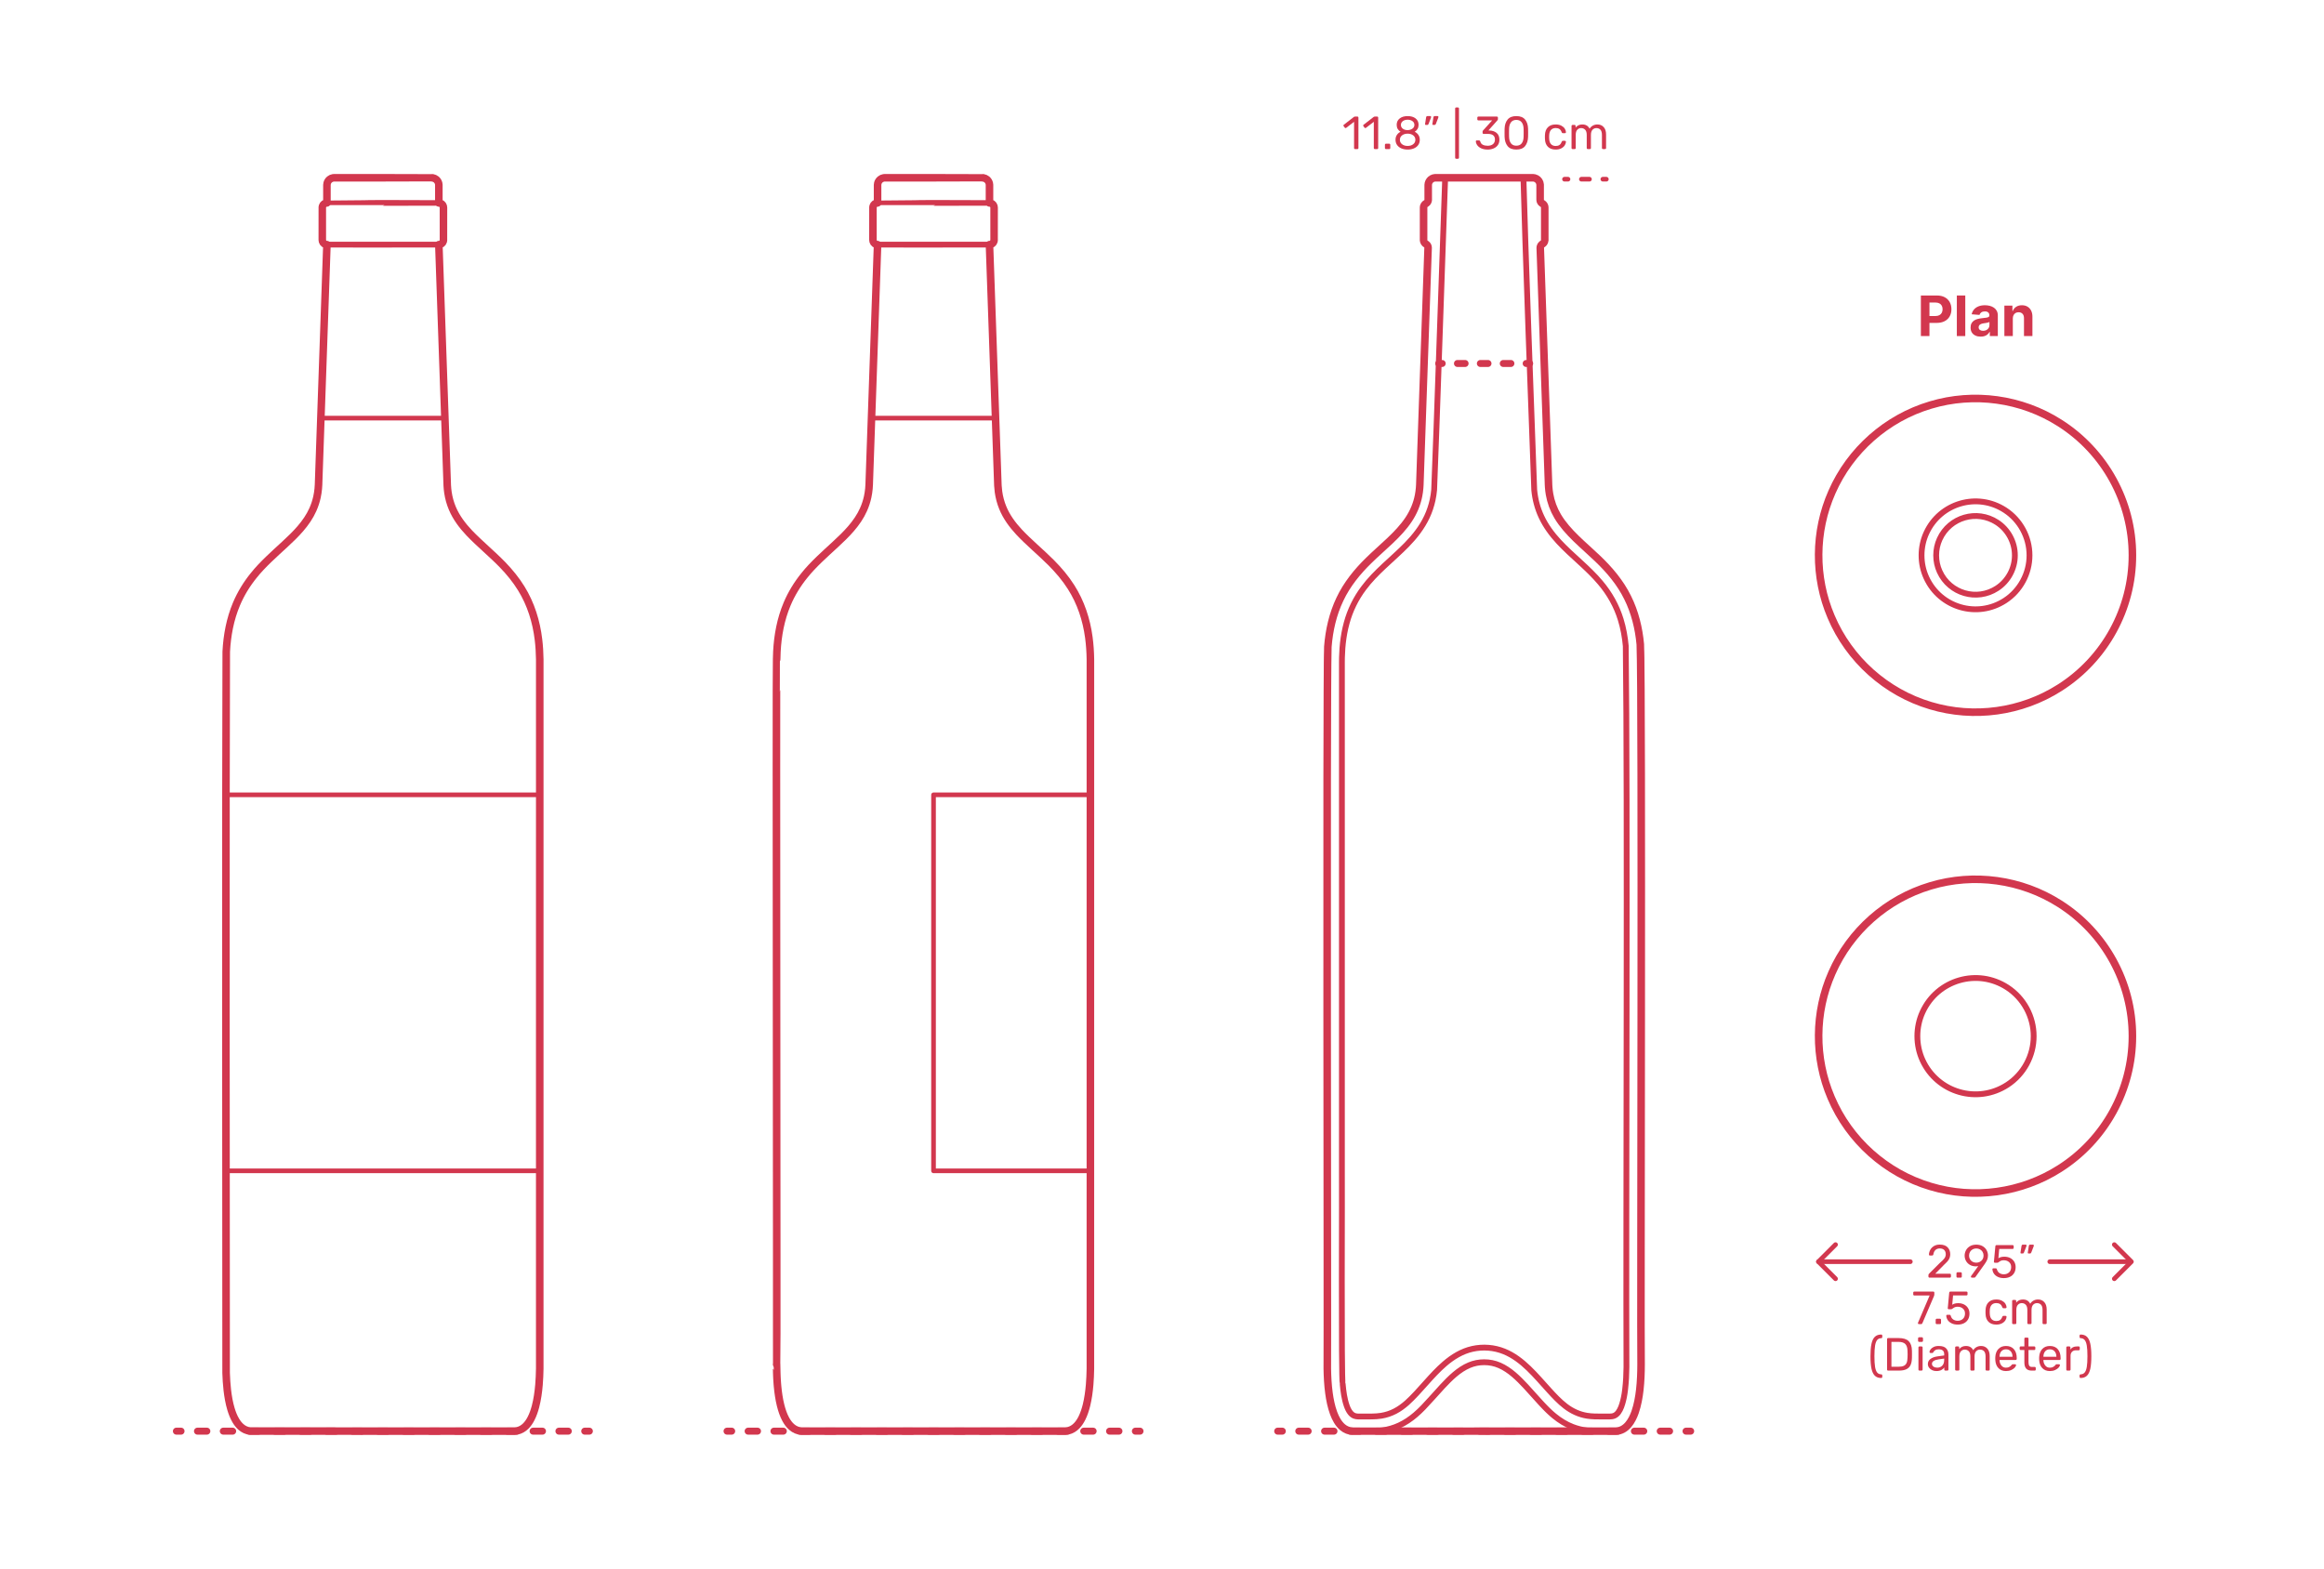 <?xml version="1.0" encoding="utf-8"?>
<!-- Generator: Adobe Illustrator 26.0.1, SVG Export Plug-In . SVG Version: 6.00 Build 0)  -->
<!DOCTYPE svg PUBLIC "-//W3C//DTD SVG 1.1//EN" "http://www.w3.org/Graphics/SVG/1.1/DTD/svg11.dtd">
<svg version="1.1" xmlns:x="http://ns.adobe.com/Extensibility/1.0/" xmlns:i="http://ns.adobe.com/AdobeIllustrator/10.0/" xmlns:graph="http://ns.adobe.com/Graphs/1.0/"
	 xmlns="http://www.w3.org/2000/svg" xmlns:xlink="http://www.w3.org/1999/xlink" x="0px" y="0px" width="1000px" height="675px"
	 viewBox="0 0 1000 675" style="enable-background:new 0 0 1000 675;" xml:space="preserve">
<style type="text/css">
	.st0{fill:#FFFFFF;}
	.st1{fill:#D2374E;}
	.st2{fill:none;stroke:#D2374E;stroke-width:2;stroke-linecap:round;stroke-linejoin:round;}
	.st3{fill:none;stroke:#D2374E;stroke-width:2;stroke-linecap:round;stroke-linejoin:round;stroke-dasharray:3.462,5.769;}
	.st4{fill:none;stroke:#D2374E;stroke-width:2;stroke-linecap:round;stroke-linejoin:round;stroke-miterlimit:10;}
	.st5{fill:none;stroke:#D2374E;stroke-width:3.25;stroke-linecap:round;stroke-linejoin:round;}
	.st6{fill:none;stroke:#D2374E;stroke-width:3.25;stroke-linecap:round;stroke-linejoin:round;stroke-dasharray:4.031,7.053;}
	.st7{fill:none;stroke:#D2374E;stroke-width:3.25;stroke-linecap:round;stroke-linejoin:round;stroke-dasharray:3.968,6.944;}
	.st8{fill:none;stroke:#D2374E;stroke-width:3.25;stroke-linecap:round;stroke-linejoin:round;stroke-dasharray:4.099,7.174;}
	.st9{fill:none;stroke:#D2374E;stroke-width:3.25;stroke-linecap:round;stroke-linejoin:round;stroke-dasharray:3.944,6.903;}
	.st10{fill:none;stroke:#D2374E;stroke-width:3.25;stroke-linecap:round;stroke-linejoin:round;stroke-dasharray:3.977,6.96;}
	.st11{fill:none;stroke:#D2374E;stroke-width:3.25;stroke-linecap:round;stroke-linejoin:round;stroke-dasharray:3.954,6.919;}
	.st12{fill:none;stroke:#D2374E;stroke-width:3.25;stroke-linecap:round;stroke-linejoin:round;stroke-dasharray:3.909,6.84;}
	.st13{fill:none;stroke:#D2374E;stroke-width:3.25;stroke-linecap:round;stroke-linejoin:round;stroke-dasharray:3.907,6.837;}
	.st14{fill:none;stroke:#D2374E;stroke-width:3.25;stroke-linecap:round;stroke-linejoin:round;stroke-dasharray:4.052,7.092;}
	.st15{fill:none;stroke:#D2374E;stroke-width:3.25;stroke-linecap:round;stroke-linejoin:round;stroke-dasharray:3.998,6.997;}
	.st16{fill:none;stroke:#D2374E;stroke-width:3.25;stroke-linecap:round;stroke-linejoin:round;stroke-dasharray:4.022,7.038;}
	.st17{fill:none;stroke:#D2374E;stroke-width:3.25;stroke-linecap:round;stroke-linejoin:round;stroke-dasharray:4.024,7.043;}
	.st18{fill:none;stroke:#D2374E;stroke-width:3.25;stroke-linecap:round;stroke-linejoin:round;stroke-dasharray:4.004,7.007;}
	.st19{fill:none;stroke:#D2374E;stroke-width:3.25;stroke-linecap:round;stroke-linejoin:round;stroke-dasharray:4.001,7.001;}
	.st20{fill:none;stroke:#D2374E;stroke-width:3.25;stroke-linecap:round;stroke-linejoin:round;stroke-dasharray:3.987,6.977;}
	.st21{fill:none;stroke:#D2374E;stroke-width:3.25;stroke-linecap:round;stroke-linejoin:round;stroke-dasharray:4.009,7.016;}
	.st22{fill:none;stroke:#D2374E;stroke-width:3.25;stroke-linecap:round;stroke-linejoin:round;stroke-dasharray:4.006,7.011;}
	.st23{fill:none;stroke:#D2374E;stroke-width:3.25;stroke-linecap:round;stroke-linejoin:round;stroke-dasharray:3.994,6.989;}
	.st24{fill:none;stroke:#D2374E;stroke-width:3.25;stroke-linecap:round;stroke-linejoin:round;stroke-dasharray:4.01,7.017;}
	.st25{fill:none;stroke:#D2374E;stroke-width:3.25;stroke-linecap:round;stroke-linejoin:round;stroke-dasharray:4.014,7.025;}
	.st26{fill:none;stroke:#D2374E;stroke-width:3.25;stroke-linecap:round;stroke-linejoin:round;stroke-dasharray:4.021,7.038;}
	.st27{fill:none;stroke:#D2374E;stroke-width:3.25;stroke-linecap:round;stroke-linejoin:round;stroke-dasharray:4.006,7.01;}
	.st28{fill:none;stroke:#D2374E;stroke-width:3;stroke-linecap:round;stroke-linejoin:round;}
	.st29{fill:none;stroke:#D2374E;stroke-width:3;stroke-linecap:round;stroke-linejoin:round;stroke-dasharray:4.009,7.016;}
	.st30{fill:none;stroke:#D2374E;stroke-width:3.25;stroke-linecap:round;stroke-linejoin:round;stroke-dasharray:4.023,7.04;}
	.st31{fill:none;stroke:#D2374E;stroke-width:3;stroke-linecap:round;stroke-linejoin:round;stroke-dasharray:4.04,7.069;}
	.st32{fill:none;stroke:#D2374E;stroke-width:3.25;stroke-linecap:round;stroke-linejoin:round;stroke-dasharray:3.91,6.843;}
	.st33{fill:none;stroke:#D2374E;stroke-width:3;stroke-linecap:round;stroke-linejoin:round;stroke-dasharray:3.915,6.851;}
	.st34{fill:none;stroke:#D2374E;stroke-width:3;stroke-linecap:round;stroke-linejoin:round;stroke-dasharray:3.968,6.944;}
	.st35{fill:none;stroke:#D2374E;stroke-width:3.25;stroke-linecap:round;stroke-linejoin:round;stroke-dasharray:4.091,7.159;}
	.st36{fill:none;stroke:#D2374E;stroke-width:3;stroke-linecap:round;stroke-linejoin:round;stroke-dasharray:4.106,7.186;}
	.st37{fill:none;stroke:#D2374E;stroke-width:3;stroke-linecap:round;stroke-linejoin:round;stroke-dasharray:3.958,6.926;}
	.st38{fill:none;stroke:#D2374E;stroke-width:3;stroke-linecap:round;stroke-linejoin:round;stroke-dasharray:4.048,7.084;}
	.st39{fill:none;stroke:#D2374E;stroke-width:3.25;stroke-linecap:round;stroke-linejoin:round;stroke-dasharray:4.057,7.1;}
	.st40{fill:none;stroke:#D2374E;stroke-width:3;stroke-linecap:round;stroke-linejoin:round;stroke-dasharray:2.62,5.239;}
	.st41{fill:none;stroke:#D2374E;stroke-width:3;stroke-linecap:round;stroke-linejoin:round;stroke-dasharray:3.033,6.065;}
	.st42{fill:none;stroke:#D2374E;stroke-width:3;stroke-linecap:round;stroke-linejoin:round;stroke-dasharray:3.037,6.073;}
	.st43{fill:none;stroke:#D2374E;stroke-width:3;stroke-linecap:round;stroke-linejoin:round;stroke-dasharray:3.002,6.004;}
	.st44{fill:none;stroke:#D2374E;stroke-width:3;stroke-linecap:round;stroke-linejoin:round;stroke-dasharray:3.026,6.051;}
	.st45{fill:none;stroke:#D2374E;stroke-width:3;stroke-linecap:round;stroke-linejoin:round;stroke-dasharray:3.127,6.255;}
	.st46{fill:none;stroke:#D2374E;stroke-width:3;stroke-linecap:round;stroke-linejoin:round;stroke-dasharray:3.543,7.086;}
	.st47{fill:none;stroke:#D2374E;stroke-width:3;stroke-linecap:round;stroke-linejoin:round;stroke-dasharray:2.801,5.603;}
	.st48{fill:none;stroke:#D2374E;stroke-width:3;stroke-linecap:round;stroke-linejoin:round;stroke-dasharray:3.127,6.255;}
	.st49{fill:none;stroke:#D2374E;stroke-width:3;stroke-linecap:round;stroke-linejoin:round;stroke-dasharray:2.636,5.272;}
	.st50{fill:none;stroke:#D2374E;stroke-width:3;stroke-linecap:round;stroke-linejoin:round;stroke-dasharray:3.048,6.096;}
	.st51{fill:none;stroke:#D2374E;stroke-width:3;stroke-linecap:round;stroke-linejoin:round;stroke-dasharray:3.053,6.105;}
	.st52{fill:none;stroke:#D2374E;stroke-width:3;stroke-linecap:round;stroke-linejoin:round;stroke-dasharray:3.018,6.035;}
	.st53{fill:none;stroke:#D2374E;stroke-width:3;stroke-linecap:round;stroke-linejoin:round;stroke-dasharray:2.983,5.967;}
	.st54{fill:none;stroke:#D2374E;stroke-width:3;stroke-linecap:round;stroke-linejoin:round;stroke-dasharray:3.145,6.29;}
	.st55{fill:none;stroke:#D2374E;stroke-width:3;stroke-linecap:round;stroke-linejoin:round;stroke-dasharray:3.564,7.128;}
	.st56{fill:none;stroke:#D2374E;stroke-width:3;stroke-linecap:round;stroke-linejoin:round;stroke-dasharray:2.816,5.633;}
	.st57{fill:none;stroke:#D2374E;stroke-width:3;stroke-linecap:round;stroke-linejoin:round;stroke-dasharray:3.145,6.291;}
	.st58{fill:none;stroke:#D2374E;stroke-width:3;stroke-linecap:round;stroke-linejoin:round;stroke-dasharray:3.013,6.026;}
	.st59{fill:none;stroke:#D2374E;stroke-width:3;stroke-linecap:round;stroke-linejoin:round;stroke-dasharray:3.619,7.237;}
	.st60{fill:none;stroke:#D2374E;stroke-width:3;stroke-linecap:round;stroke-linejoin:round;stroke-dasharray:2.915,5.83;}
	.st61{fill:none;stroke:#D2374E;stroke-width:3;stroke-linecap:round;stroke-linejoin:round;stroke-dasharray:3.01,6.021;}
	.st62{fill:none;stroke:#D2374E;stroke-width:3;stroke-linecap:round;stroke-linejoin:round;stroke-dasharray:3.007,6.014;}
	.st63{fill:none;stroke:#D2374E;stroke-width:3;stroke-linecap:round;stroke-linejoin:round;stroke-dasharray:3.017,6.034;}
	.st64{fill:none;stroke:#D2374E;stroke-width:3;stroke-linecap:round;stroke-linejoin:round;stroke-dasharray:2.573,5.145;}
	.st65{fill:none;stroke:#D2374E;stroke-width:3;stroke-linecap:round;stroke-linejoin:round;stroke-dasharray:2.969,5.937;}
	.st66{fill:none;stroke:#D2374E;stroke-width:3;stroke-linecap:round;stroke-linejoin:round;stroke-dasharray:3.003,6.006;}
	.st67{fill:none;stroke:#D2374E;stroke-width:3;stroke-linecap:round;stroke-linejoin:round;stroke-dasharray:3.02,6.039;}
	.st68{fill:none;stroke:#D2374E;stroke-width:3;stroke-linecap:round;stroke-linejoin:round;stroke-dasharray:3.005,6.009;}
	.st69{fill:none;stroke:#D2374E;stroke-width:3;stroke-linecap:round;stroke-linejoin:round;stroke-dasharray:2.847,5.694;}
	.st70{fill:none;stroke:#D2374E;stroke-width:3;stroke-linecap:round;stroke-linejoin:round;stroke-dasharray:3.192,6.383;}
	.st71{fill:none;stroke:#D2374E;stroke-width:3;stroke-linecap:round;stroke-linejoin:round;stroke-dasharray:3.002,6.004;}
	.st72{fill:none;stroke:#D2374E;stroke-width:3;stroke-linecap:round;stroke-linejoin:round;stroke-dasharray:3.026,6.053;}
	.st73{fill:none;stroke:#D2374E;stroke-width:3;stroke-linecap:round;stroke-linejoin:round;stroke-dasharray:2.522,5.044;}
	.st74{fill:none;stroke:#D2374E;stroke-width:3;stroke-linecap:round;stroke-linejoin:round;stroke-dasharray:2.826,5.652;}
	.st75{fill:none;stroke:#D2374E;stroke-width:3;stroke-linecap:round;stroke-linejoin:round;stroke-dasharray:3.104,6.209;}
	.st76{fill:none;stroke:#D2374E;stroke-width:3;stroke-linecap:round;stroke-linejoin:round;stroke-dasharray:1.75,3.501;}
	.st77{fill:none;stroke:#D2374E;stroke-width:3;stroke-linecap:round;stroke-linejoin:round;stroke-dasharray:2.967,5.933;}
	.st78{fill:none;stroke:#D2374E;stroke-width:3;stroke-linecap:round;stroke-linejoin:round;stroke-dasharray:2.031,4.061;}
	.st79{fill:none;stroke:#D2374E;stroke-width:3;stroke-linecap:round;stroke-linejoin:round;stroke-dasharray:3.041,6.082;}
	.st80{fill:none;stroke:#D2374E;stroke-width:3;stroke-linecap:round;stroke-linejoin:round;stroke-dasharray:2.891,5.781;}
	.st81{fill:none;stroke:#D2374E;stroke-width:3;stroke-linecap:round;stroke-linejoin:round;stroke-dasharray:2.943,5.886;}
	.st82{fill:none;stroke:#D2374E;stroke-width:3;stroke-linecap:round;stroke-linejoin:round;stroke-dasharray:2.978,5.955;}
	.st83{fill:none;stroke:#D2374E;stroke-width:3;stroke-linecap:round;stroke-linejoin:round;stroke-dasharray:3.364,6.728;}
	.st84{fill:none;stroke:#D2374E;stroke-width:3;stroke-linecap:round;stroke-linejoin:round;stroke-dasharray:3.141,6.282;}
	.st85{fill:none;stroke:#D2374E;stroke-width:3;stroke-linecap:round;stroke-linejoin:round;stroke-dasharray:2.975,5.95;}
	.st86{fill:none;stroke:#D2374E;stroke-width:3;stroke-linecap:round;stroke-linejoin:round;stroke-dasharray:2.993,5.986;}
	.st87{fill:none;stroke:#D2374E;stroke-width:3;stroke-linecap:round;stroke-linejoin:round;stroke-dasharray:3.591,7.181;}
	.st88{fill:none;stroke:#D2374E;stroke-width:3;stroke-linecap:round;stroke-linejoin:round;stroke-dasharray:2.895,5.79;}
	.st89{fill:none;stroke:#D2374E;stroke-width:3;stroke-linecap:round;stroke-linejoin:round;stroke-dasharray:2.99,5.98;}
	.st90{fill:none;stroke:#D2374E;stroke-width:3;stroke-linecap:round;stroke-linejoin:round;stroke-dasharray:3.02,6.04;}
	.st91{fill:none;stroke:#D2374E;stroke-width:3;stroke-linecap:round;stroke-linejoin:round;stroke-dasharray:2.65,5.301;}
	.st92{fill:none;stroke:#D2374E;stroke-width:3;stroke-linecap:round;stroke-linejoin:round;stroke-dasharray:2.978,5.957;}
	.st93{fill:none;stroke:#D2374E;stroke-width:3;stroke-linecap:round;stroke-linejoin:round;stroke-dasharray:3.25,6.5;}
	.st94{fill:none;stroke:#D2374E;stroke-width:3;stroke-linecap:round;stroke-linejoin:round;stroke-dasharray:2.966,5.933;}
	.st95{fill:none;stroke:#D2374E;stroke-width:3;stroke-linecap:round;stroke-linejoin:round;stroke-dasharray:2.465,4.93;}
	.st96{fill:none;stroke:#D2374E;stroke-width:3;stroke-linecap:round;stroke-linejoin:round;stroke-dasharray:2.759,5.518;}
	.st97{fill:none;stroke:#D2374E;stroke-width:3;stroke-linecap:round;stroke-linejoin:round;stroke-dasharray:3.04,6.08;}
	.st98{fill:none;stroke:#D2374E;stroke-width:3;stroke-linecap:round;stroke-linejoin:round;stroke-dasharray:2.465,4.93;}
	.st99{fill:none;stroke:#D2374E;stroke-width:3;stroke-linecap:round;stroke-linejoin:round;stroke-dasharray:3.011,6.021;}
	.st100{fill:none;stroke:#D2374E;stroke-width:3;stroke-linecap:round;stroke-linejoin:round;stroke-dasharray:1.97,3.941;}
	.st101{fill:none;stroke:#D2374E;stroke-width:3;stroke-linecap:round;stroke-linejoin:round;stroke-dasharray:3.125,6.25;}
	.st102{fill:none;stroke:#D2374E;stroke-width:3;stroke-linecap:round;stroke-linejoin:round;stroke-dasharray:2.949,5.898;}
	.st103{fill:none;stroke:#D2374E;stroke-width:3;stroke-linecap:round;stroke-linejoin:round;stroke-dasharray:2.994,5.988;}
	.st104{fill:none;stroke:#D2374E;stroke-width:3;stroke-linecap:round;stroke-linejoin:round;stroke-dasharray:3.066,6.131;}
	.st105{fill:none;stroke:#D2374E;stroke-width:3;stroke-linecap:round;stroke-linejoin:round;stroke-dasharray:2.974,5.948;}
	.st106{fill:none;stroke:#D2374E;stroke-width:3;stroke-linecap:round;stroke-linejoin:round;stroke-dasharray:2.949,5.897;}
	.st107{fill:none;stroke:#D2374E;stroke-width:3;stroke-linecap:round;stroke-linejoin:round;stroke-dasharray:2.797,5.594;}
	.st108{fill:none;stroke:#D2374E;stroke-width:3;stroke-linecap:round;stroke-linejoin:round;stroke-dasharray:2.971,5.943;}
	.st109{fill:none;stroke:#D2374E;stroke-width:3;stroke-linecap:round;stroke-linejoin:round;stroke-dasharray:3.03,6.059;}
	.st110{fill:none;stroke:#D2374E;stroke-width:3;stroke-linecap:round;stroke-linejoin:round;stroke-dasharray:3.501,7.001;}
	.st111{fill:none;stroke:#D2374E;stroke-width:3;stroke-linecap:round;stroke-linejoin:round;stroke-dasharray:3.075,6.15;}
	.st112{fill:none;stroke:#D2374E;stroke-width:3;stroke-linecap:round;stroke-linejoin:round;stroke-dasharray:3.03,6.059;}
	.st113{fill:none;stroke:#D2374E;stroke-width:3;stroke-linecap:round;stroke-linejoin:round;stroke-dasharray:2.975,5.95;}
	.st114{fill:none;stroke:#D2374E;stroke-width:3;stroke-linecap:round;stroke-linejoin:round;stroke-dasharray:2.992,5.983;}
	.st115{fill:none;stroke:#D2374E;stroke-width:3;stroke-linecap:round;stroke-linejoin:round;stroke-dasharray:3.028,6.055;}
	.st116{fill:none;stroke:#D2374E;stroke-width:3;stroke-linecap:round;stroke-linejoin:round;stroke-dasharray:2.99,5.979;}
	.st117{fill:none;stroke:#D2374E;stroke-width:3;stroke-linecap:round;stroke-linejoin:round;stroke-dasharray:3.311,6.623;}
	.st118{fill:none;stroke:#D2374E;stroke-width:3;stroke-linecap:round;stroke-linejoin:round;stroke-dasharray:3.097,6.195;}
	.st119{fill:none;stroke:#D2374E;stroke-width:3;stroke-linecap:round;stroke-linejoin:round;stroke-dasharray:2.987,5.974;}
	.st120{fill:none;stroke:#D2374E;stroke-width:3;stroke-linecap:round;stroke-linejoin:round;stroke-dasharray:2.998,5.997;}
	.st121{fill:none;stroke:#D2374E;stroke-width:3;stroke-linecap:round;stroke-linejoin:round;stroke-dasharray:3.068,6.137;}
	.st122{fill:none;stroke:#D2374E;stroke-width:3;stroke-linecap:round;stroke-linejoin:round;stroke-dasharray:2.929,5.859;}
	.st123{fill:none;stroke:#D2374E;stroke-width:3;stroke-linecap:round;stroke-linejoin:round;stroke-dasharray:3.034,6.067;}
	.st124{fill:none;stroke:#D2374E;stroke-width:3;stroke-linecap:round;stroke-linejoin:round;stroke-dasharray:3.025,6.049;}
	.st125{fill:none;stroke:#D2374E;stroke-width:3;stroke-linecap:round;stroke-linejoin:round;stroke-dasharray:3.029,6.057;}
	.st126{fill:none;stroke:#D2374E;stroke-width:3;stroke-linecap:round;stroke-linejoin:round;stroke-dasharray:3.285,6.571;}
	.st127{fill:none;stroke:#D2374E;stroke-width:3;stroke-linecap:round;stroke-linejoin:round;stroke-dasharray:3.005,6.01;}
	.st128{fill:none;stroke:#D2374E;stroke-width:3;stroke-linecap:round;stroke-linejoin:round;stroke-dasharray:2.804,5.607;}
	.st129{fill:none;stroke:#D2374E;stroke-width:2.75;stroke-linecap:round;stroke-linejoin:round;stroke-miterlimit:10;}
	.st130{fill:none;stroke:#D2374E;stroke-width:2.5;stroke-linecap:round;stroke-linejoin:round;stroke-miterlimit:10;}
	.st131{fill:none;stroke:#D2374E;stroke-width:3.5;stroke-linecap:round;stroke-linejoin:round;stroke-miterlimit:10;}
	.st132{fill:none;stroke:#D2374E;stroke-width:3.25;stroke-linecap:round;stroke-linejoin:round;stroke-miterlimit:10;}
</style>
<g id="FILL-BACKGROUND">
	<rect x="0" y="0" class="st0" width="1000" height="675"/>
</g>
<g id="N-DIMENSIONS">
	<g id="MTEXT_00000119829826559287034330000005886911447229405340_">
		<g>
			<g>
				<path class="st1" d="M826.539,144.619v-17.454h6.886c1.324,0,2.452,0.251,3.384,0.755c0.932,0.502,1.643,1.198,2.135,2.088
					c0.491,0.889,0.737,1.913,0.737,3.072c0,1.158-0.25,2.182-0.75,3.068c-0.5,0.886-1.223,1.576-2.169,2.07
					c-0.946,0.494-2.09,0.742-3.431,0.742h-4.389v-2.958h3.792c0.71,0,1.297-0.124,1.76-0.37c0.463-0.248,0.81-0.592,1.04-1.031
					c0.23-0.44,0.345-0.947,0.345-1.521c0-0.58-0.115-1.087-0.345-1.521s-0.578-0.772-1.044-1.014
					c-0.466-0.242-1.057-0.363-1.773-0.363h-2.488v14.438H826.539z"/>
				<path class="st1" d="M845.646,127.165v17.454h-3.631v-17.454H845.646z"/>
				<path class="st1" d="M852.276,144.867c-0.835,0-1.58-0.146-2.233-0.439s-1.169-0.727-1.547-1.304s-0.566-1.297-0.566-2.161
					c0-0.727,0.133-1.338,0.4-1.832s0.631-0.892,1.091-1.193c0.46-0.301,0.984-0.528,1.572-0.682
					c0.588-0.153,1.206-0.262,1.854-0.324c0.761-0.079,1.375-0.154,1.841-0.226s0.804-0.177,1.014-0.319
					c0.21-0.143,0.315-0.352,0.315-0.631v-0.051c0-0.54-0.169-0.957-0.507-1.253c-0.338-0.296-0.817-0.443-1.436-0.443
					c-0.653,0-1.173,0.144-1.56,0.431s-0.642,0.646-0.767,1.078l-3.358-0.273c0.17-0.795,0.506-1.484,1.006-2.066
					s1.146-1.031,1.939-1.347c0.792-0.315,1.711-0.473,2.757-0.473c0.728,0,1.425,0.085,2.092,0.255
					c0.667,0.171,1.262,0.436,1.781,0.793c0.52,0.358,0.931,0.817,1.231,1.377c0.301,0.56,0.452,1.229,0.452,2.007v8.829h-3.443
					v-1.814h-0.103c-0.21,0.408-0.491,0.768-0.844,1.078c-0.352,0.31-0.775,0.551-1.27,0.725
					C853.495,144.78,852.924,144.867,852.276,144.867z M853.316,142.361c0.534,0,1.005-0.107,1.415-0.32s0.73-0.501,0.963-0.865
					c0.233-0.363,0.349-0.775,0.349-1.235v-1.39c-0.114,0.074-0.269,0.141-0.464,0.201c-0.196,0.06-0.417,0.113-0.661,0.162
					c-0.244,0.048-0.489,0.09-0.733,0.127s-0.466,0.07-0.665,0.099c-0.426,0.062-0.798,0.161-1.117,0.298s-0.565,0.32-0.741,0.55
					c-0.176,0.23-0.264,0.516-0.264,0.856c0,0.494,0.18,0.871,0.541,1.129C852.301,142.232,852.759,142.361,853.316,142.361z"/>
				<path class="st1" d="M866.1,137.051v7.568h-3.631v-13.09h3.46v2.309h0.153c0.29-0.761,0.775-1.364,1.458-1.811
					c0.682-0.445,1.508-0.669,2.48-0.669c0.909,0,1.702,0.198,2.378,0.597c0.676,0.397,1.202,0.965,1.577,1.7
					s0.562,1.612,0.562,2.629v8.335h-3.631v-7.688c0.006-0.801-0.199-1.428-0.613-1.879c-0.415-0.451-0.986-0.678-1.713-0.678
					c-0.489,0-0.919,0.105-1.291,0.315s-0.662,0.516-0.87,0.917C866.212,136.008,866.105,136.488,866.1,137.051z"/>
			</g>
		</g>
	</g>
	<g>
		<g>
			<g id="MTEXT_00000073704089015021184240000001443286543074908826_">
				<g>
					<g>
						<g>
							<path class="st1" d="M582.764,64.03c-0.08-0.087-0.12-0.196-0.12-0.33V52.42L579.284,55c-0.094,0.08-0.194,0.12-0.301,0.12
								c-0.12,0-0.233-0.066-0.34-0.2l-0.479-0.619c-0.067-0.094-0.101-0.188-0.101-0.281c0-0.146,0.066-0.266,0.2-0.359l4.34-3.359
								c0.146-0.094,0.32-0.141,0.521-0.141h0.939c0.134,0,0.243,0.043,0.33,0.13s0.13,0.196,0.13,0.33V63.7
								c0,0.134-0.043,0.243-0.13,0.33s-0.196,0.13-0.33,0.13h-0.979C582.95,64.16,582.844,64.117,582.764,64.03z"/>
							<path class="st1" d="M591.264,64.03c-0.08-0.087-0.12-0.196-0.12-0.33V52.42l-3.36,2.58c-0.094,0.08-0.193,0.12-0.3,0.12
								c-0.12,0-0.233-0.066-0.34-0.2l-0.48-0.619c-0.066-0.094-0.1-0.188-0.1-0.281c0-0.146,0.066-0.266,0.2-0.359l4.34-3.359
								c0.146-0.094,0.319-0.141,0.52-0.141h0.94c0.133,0,0.243,0.043,0.33,0.13c0.086,0.087,0.13,0.196,0.13,0.33V63.7
								c0,0.134-0.044,0.243-0.13,0.33c-0.087,0.087-0.197,0.13-0.33,0.13h-0.98C591.45,64.16,591.343,64.117,591.264,64.03z"/>
							<path class="st1" d="M596.054,64.03c-0.087-0.087-0.131-0.196-0.131-0.33v-1.38c0-0.133,0.044-0.246,0.131-0.34
								c0.086-0.094,0.196-0.141,0.329-0.141h1.381c0.133,0,0.243,0.047,0.329,0.141c0.087,0.094,0.131,0.207,0.131,0.34v1.38
								c0,0.134-0.044,0.243-0.131,0.33c-0.086,0.087-0.196,0.13-0.329,0.13h-1.381C596.25,64.16,596.14,64.117,596.054,64.03z"/>
							<path class="st1" d="M602.993,63.85c-0.794-0.34-1.41-0.83-1.851-1.469c-0.439-0.641-0.659-1.387-0.659-2.24
								c0-0.787,0.196-1.477,0.59-2.07c0.393-0.594,0.923-1.051,1.59-1.37c-0.533-0.307-0.947-0.71-1.24-1.21
								s-0.439-1.09-0.439-1.77c0-1.16,0.433-2.077,1.3-2.75c0.866-0.674,2.007-1.011,3.42-1.011s2.55,0.333,3.41,1
								c0.859,0.667,1.29,1.587,1.29,2.761c0,0.666-0.147,1.25-0.44,1.75s-0.7,0.91-1.22,1.229c0.666,0.319,1.196,0.776,1.59,1.37
								s0.59,1.29,0.59,2.09c0,0.854-0.22,1.597-0.66,2.23c-0.439,0.633-1.057,1.119-1.85,1.459c-0.794,0.34-1.697,0.511-2.71,0.511
								C604.689,64.36,603.786,64.189,602.993,63.85z M608.073,62.08c0.633-0.48,0.95-1.12,0.95-1.92s-0.317-1.439-0.95-1.92
								c-0.634-0.48-1.424-0.721-2.37-0.721c-0.96,0-1.757,0.24-2.39,0.721c-0.634,0.48-0.95,1.12-0.95,1.92s0.316,1.439,0.95,1.92
								c0.633,0.48,1.43,0.721,2.39,0.721C606.649,62.801,607.439,62.561,608.073,62.08z M607.763,55.36
								c0.561-0.4,0.841-0.933,0.841-1.601c0-0.68-0.277-1.223-0.83-1.629c-0.554-0.407-1.244-0.611-2.07-0.611
								c-0.84,0-1.533,0.204-2.08,0.611c-0.547,0.406-0.82,0.949-0.82,1.629s0.273,1.224,0.82,1.631
								c0.547,0.406,1.24,0.609,2.08,0.609C606.517,55.974,607.203,55.76,607.763,55.36z"/>
							<path class="st1" d="M613.253,53.641c-0.061-0.08-0.077-0.181-0.05-0.301l0.439-2.8c0.054-0.386,0.24-0.58,0.561-0.58h1.279
								c0.094,0,0.17,0.034,0.23,0.101c0.06,0.066,0.09,0.146,0.09,0.24c0,0.133-0.02,0.239-0.06,0.319l-1.04,2.7
								c-0.067,0.146-0.141,0.257-0.221,0.33s-0.199,0.109-0.359,0.109h-0.62C613.396,53.76,613.312,53.721,613.253,53.641z
								 M616.393,53.641c-0.06-0.08-0.077-0.181-0.05-0.301l0.44-2.8c0.053-0.386,0.239-0.58,0.56-0.58h1.28
								c0.093,0,0.17,0.034,0.229,0.101c0.061,0.066,0.09,0.146,0.09,0.24c0,0.133-0.02,0.239-0.06,0.319l-1.04,2.7
								c-0.067,0.146-0.14,0.257-0.22,0.33s-0.2,0.109-0.36,0.109h-0.62C616.536,53.76,616.453,53.721,616.393,53.641z"/>
							<path class="st1" d="M626.262,68.189c-0.08-0.086-0.12-0.196-0.12-0.329V46.7c0-0.134,0.04-0.243,0.12-0.33
								s0.187-0.13,0.32-0.13h0.74c0.133,0,0.243,0.043,0.329,0.13c0.087,0.087,0.131,0.196,0.131,0.33v21.16
								c0,0.133-0.044,0.243-0.131,0.329c-0.086,0.088-0.196,0.131-0.329,0.131h-0.74C626.448,68.32,626.342,68.277,626.262,68.189z
								"/>
							<path class="st1" d="M637.401,63.85c-0.76-0.34-1.337-0.783-1.729-1.33c-0.394-0.546-0.604-1.112-0.631-1.699
								c0-0.12,0.04-0.217,0.12-0.29s0.181-0.11,0.3-0.11h0.9c0.146,0,0.267,0.03,0.36,0.09c0.093,0.061,0.166,0.178,0.22,0.351
								c0.173,0.68,0.55,1.159,1.13,1.44c0.58,0.279,1.264,0.42,2.05,0.42c0.96,0,1.724-0.23,2.29-0.69s0.851-1.116,0.851-1.97
								c0-1.627-0.994-2.44-2.98-2.44h-1.88c-0.134,0-0.243-0.043-0.33-0.13c-0.087-0.086-0.13-0.197-0.13-0.33v-0.52
								c0-0.201,0.073-0.373,0.22-0.521l3.9-4.319h-5.92c-0.134,0-0.243-0.041-0.33-0.121s-0.13-0.186-0.13-0.319v-0.72
								c0-0.146,0.043-0.264,0.13-0.351s0.196-0.13,0.33-0.13h7.92c0.146,0,0.263,0.043,0.35,0.13s0.13,0.204,0.13,0.351v0.66
								c0,0.146-0.066,0.299-0.199,0.459l-3.9,4.381h0.32c1.359,0.039,2.437,0.393,3.229,1.06s1.19,1.64,1.19,2.92
								c0,0.88-0.217,1.637-0.65,2.271c-0.434,0.633-1.037,1.119-1.81,1.459c-0.773,0.34-1.647,0.511-2.62,0.511
								C639.062,64.36,638.161,64.189,637.401,63.85z"/>
							<path class="st1" d="M648.69,62.85c-0.793-1.006-1.217-2.322-1.27-3.949L647.4,57.18l0.021-1.779
								c0.04-1.613,0.463-2.924,1.27-3.93c0.807-1.008,2.063-1.511,3.771-1.511c1.72,0,2.983,0.503,3.79,1.511
								c0.807,1.006,1.229,2.316,1.27,3.93c0.014,0.373,0.021,0.967,0.021,1.779c0,0.787-0.007,1.36-0.021,1.721
								c-0.053,1.627-0.477,2.943-1.27,3.949c-0.794,1.008-2.057,1.511-3.79,1.511C650.741,64.36,649.484,63.857,648.69,62.85z
								 M654.781,61.68c0.52-0.68,0.793-1.64,0.819-2.879c0.014-0.387,0.021-0.94,0.021-1.66c0-0.733-0.007-1.28-0.021-1.641
								c-0.026-1.227-0.303-2.184-0.83-2.869c-0.526-0.688-1.297-1.031-2.31-1.031c-1.014,0-1.78,0.344-2.3,1.031
								c-0.521,0.686-0.794,1.643-0.82,2.869l-0.02,1.641l0.02,1.66c0.026,1.239,0.3,2.199,0.82,2.879
								c0.52,0.681,1.286,1.021,2.3,1.021C653.487,62.7,654.261,62.36,654.781,61.68z"/>
							<path class="st1" d="M666.04,63.15c-0.8-0.807-1.22-1.938-1.26-3.391l-0.02-0.8l0.02-0.8c0.04-1.453,0.46-2.583,1.26-3.391
								c0.801-0.807,1.913-1.209,3.341-1.209c0.96,0,1.77,0.17,2.43,0.51s1.153,0.764,1.479,1.27
								c0.327,0.508,0.504,1.014,0.53,1.521c0.014,0.12-0.03,0.227-0.13,0.319c-0.1,0.094-0.21,0.141-0.33,0.141h-0.88
								c-0.134,0-0.233-0.03-0.3-0.09c-0.067-0.061-0.134-0.17-0.2-0.33c-0.24-0.653-0.57-1.117-0.99-1.391s-0.95-0.41-1.59-0.41
								c-0.84,0-1.507,0.261-2,0.781c-0.493,0.52-0.76,1.312-0.8,2.379l-0.021,0.7l0.021,0.7c0.04,1.066,0.307,1.859,0.8,2.38
								s1.16,0.78,2,0.78c0.653,0,1.187-0.137,1.6-0.41c0.414-0.273,0.74-0.736,0.98-1.391c0.066-0.159,0.133-0.27,0.2-0.33
								c0.066-0.059,0.166-0.09,0.3-0.09h0.88c0.12,0,0.23,0.047,0.33,0.141s0.144,0.199,0.13,0.32
								c-0.026,0.493-0.203,0.993-0.53,1.5c-0.326,0.506-0.819,0.934-1.479,1.279c-0.66,0.347-1.47,0.521-2.43,0.521
								C667.953,64.36,666.841,63.957,666.04,63.15z"/>
							<path class="st1" d="M676.351,64.03c-0.087-0.087-0.13-0.196-0.13-0.33v-9.479c0-0.134,0.043-0.244,0.13-0.33
								c0.087-0.087,0.196-0.131,0.33-0.131h0.84c0.133,0,0.24,0.044,0.32,0.131c0.08,0.086,0.12,0.196,0.12,0.33v0.68
								c0.72-0.894,1.692-1.34,2.92-1.34c1.466,0,2.506,0.613,3.119,1.84c0.32-0.561,0.777-1.007,1.37-1.34
								c0.594-0.334,1.257-0.5,1.99-0.5c1.093,0,1.986,0.373,2.68,1.119c0.693,0.748,1.04,1.827,1.04,3.24v5.78
								c0,0.134-0.043,0.243-0.13,0.33s-0.196,0.13-0.33,0.13h-0.859c-0.134,0-0.244-0.043-0.33-0.13
								c-0.087-0.087-0.13-0.196-0.13-0.33V58.1c0-1.066-0.221-1.83-0.66-2.289c-0.44-0.461-1.021-0.69-1.74-0.69
								c-0.64,0-1.189,0.237-1.65,0.71c-0.46,0.474-0.689,1.23-0.689,2.27V63.7c0,0.134-0.044,0.243-0.13,0.33
								c-0.087,0.087-0.197,0.13-0.33,0.13h-0.88c-0.134,0-0.244-0.043-0.33-0.13c-0.087-0.087-0.13-0.196-0.13-0.33V58.1
								c0-1.053-0.23-1.812-0.69-2.279s-1.03-0.7-1.71-0.7c-0.64,0-1.189,0.233-1.649,0.7c-0.461,0.467-0.69,1.22-0.69,2.26v5.62
								c0,0.134-0.044,0.243-0.13,0.33c-0.087,0.087-0.197,0.13-0.33,0.13h-0.88C676.547,64.16,676.438,64.117,676.351,64.03z"/>
						</g>
					</g>
				</g>
			</g>
			<g>
				<g>
					<line class="st2" x1="691.197" y1="77.114" x2="689.697" y2="77.114"/>
					<line class="st3" x1="683.928" y1="77.114" x2="677.582" y2="77.114"/>
					<line class="st2" x1="674.697" y1="77.114" x2="673.197" y2="77.114"/>
				</g>
			</g>
		</g>
		<g>
			<g id="POLYLINE_00000180325436875098180140000008003805905523662242_">
				<polyline class="st4" points="909.775,535.604 917.123,542.951 909.775,550.299 				"/>
			</g>
			<g id="POLYLINE_00000174595431298946755330000008219491350340663692_">
				<polyline class="st4" points="789.816,535.604 782.468,542.951 789.816,550.299 				"/>
			</g>
			<g id="MTEXT_00000159443113500788723010000001151007892243395992_">
				<g>
					<g>
						<g>
							<path class="st1" d="M829.919,549.69c-0.087-0.087-0.13-0.196-0.13-0.33v-0.601c0-0.307,0.167-0.6,0.5-0.879l4.36-4.34
								c0.987-0.841,1.667-1.527,2.04-2.061c0.373-0.533,0.56-1.1,0.56-1.7c0-0.786-0.22-1.403-0.66-1.851
								c-0.44-0.445-1.08-0.67-1.92-0.67c-0.8,0-1.433,0.234-1.9,0.701s-0.753,1.093-0.86,1.879c-0.027,0.147-0.094,0.26-0.2,0.34
								c-0.107,0.08-0.213,0.121-0.32,0.121h-0.96c-0.12,0-0.22-0.041-0.3-0.121c-0.08-0.08-0.12-0.172-0.12-0.279
								c0.026-0.707,0.216-1.391,0.57-2.051c0.353-0.659,0.876-1.199,1.57-1.619s1.533-0.631,2.52-0.631
								c1.493,0,2.617,0.391,3.37,1.171c0.753,0.78,1.13,1.771,1.13,2.97c0,0.84-0.203,1.598-0.61,2.27
								c-0.407,0.674-1.043,1.384-1.91,2.131l-3.94,4h6.3c0.146,0,0.26,0.039,0.34,0.119s0.12,0.193,0.12,0.34v0.761
								c0,0.134-0.043,0.243-0.13,0.33c-0.086,0.087-0.197,0.13-0.33,0.13h-8.76C830.116,549.82,830.006,549.777,829.919,549.69z"/>
							<path class="st1" d="M841.979,549.69c-0.087-0.087-0.13-0.196-0.13-0.33v-1.38c0-0.133,0.043-0.246,0.13-0.34
								c0.086-0.094,0.196-0.141,0.33-0.141h1.38c0.133,0,0.243,0.047,0.33,0.141c0.087,0.094,0.13,0.207,0.13,0.34v1.38
								c0,0.134-0.043,0.243-0.13,0.33c-0.086,0.087-0.197,0.13-0.33,0.13h-1.38C842.176,549.82,842.066,549.777,841.979,549.69z"/>
							<path class="st1" d="M848.179,549.69c-0.073-0.087-0.11-0.19-0.11-0.31c0-0.094,0.026-0.181,0.08-0.261l3.08-4.28
								c-0.32,0.08-0.693,0.121-1.12,0.121c-0.96-0.014-1.8-0.237-2.52-0.67c-0.72-0.434-1.27-1-1.65-1.701
								c-0.38-0.699-0.57-1.449-0.57-2.25c0-0.799,0.19-1.56,0.57-2.279c0.38-0.721,0.946-1.307,1.7-1.76s1.663-0.681,2.73-0.681
								s1.98,0.22,2.74,0.66c0.76,0.44,1.333,1.017,1.72,1.729c0.386,0.714,0.58,1.478,0.58,2.291c0,0.732-0.13,1.379-0.39,1.939
								c-0.26,0.561-0.604,1.141-1.03,1.74l-3.88,5.439c-0.093,0.121-0.184,0.217-0.27,0.291c-0.087,0.072-0.21,0.109-0.37,0.109h-1
								C848.349,549.82,848.252,549.777,848.179,549.69z M851.949,543c0.48-0.253,0.86-0.609,1.14-1.07
								c0.28-0.459,0.42-0.989,0.42-1.59c0-0.613-0.14-1.152-0.42-1.619s-0.66-0.827-1.14-1.08c-0.48-0.254-1.007-0.381-1.58-0.381
								c-0.56,0-1.077,0.127-1.55,0.381c-0.474,0.253-0.85,0.613-1.13,1.08c-0.28,0.467-0.42,1.006-0.42,1.619
								c0,0.601,0.14,1.131,0.42,1.59c0.28,0.461,0.653,0.817,1.12,1.07c0.466,0.254,0.986,0.381,1.56,0.381
								S851.469,543.254,851.949,543z"/>
							<path class="st1" d="M859.628,549.48c-0.734-0.36-1.293-0.83-1.68-1.41s-0.593-1.203-0.62-1.87v-0.04
								c0-0.106,0.04-0.193,0.12-0.26s0.173-0.1,0.28-0.1h0.98c0.28,0,0.46,0.146,0.54,0.439c0.2,0.721,0.57,1.257,1.11,1.609
								c0.54,0.354,1.163,0.531,1.87,0.531c0.907,0,1.66-0.277,2.26-0.83c0.6-0.554,0.9-1.316,0.9-2.291
								c0-0.893-0.3-1.603-0.9-2.129c-0.6-0.527-1.354-0.791-2.26-0.791c-0.48,0-0.867,0.061-1.16,0.181
								c-0.293,0.12-0.594,0.294-0.9,0.521c-0.173,0.133-0.316,0.229-0.43,0.289c-0.113,0.061-0.237,0.09-0.37,0.09h-0.96
								c-0.12,0-0.227-0.043-0.32-0.129c-0.094-0.088-0.134-0.191-0.12-0.311l0.62-6.66c0.04-0.333,0.207-0.5,0.5-0.5h6.92
								c0.146,0,0.26,0.04,0.34,0.12s0.12,0.193,0.12,0.34v0.74c0,0.134-0.043,0.239-0.13,0.319c-0.087,0.08-0.197,0.121-0.33,0.121
								h-5.76l-0.36,4.02c0.64-0.453,1.5-0.68,2.58-0.68c0.893,0,1.707,0.176,2.44,0.529c0.733,0.354,1.316,0.87,1.75,1.551
								c0.433,0.68,0.65,1.486,0.65,2.42c0,0.986-0.217,1.836-0.65,2.549c-0.434,0.715-1.033,1.254-1.8,1.621
								c-0.767,0.366-1.644,0.55-2.63,0.55C861.228,550.021,860.361,549.84,859.628,549.48z"/>
							<path class="st1" d="M869.458,539.301c-0.06-0.08-0.077-0.181-0.05-0.301l0.44-2.8c0.053-0.386,0.24-0.58,0.56-0.58h1.28
								c0.093,0,0.17,0.034,0.23,0.101s0.09,0.146,0.09,0.24c0,0.133-0.02,0.239-0.06,0.319l-1.04,2.7
								c-0.067,0.146-0.14,0.257-0.22,0.33s-0.2,0.109-0.36,0.109h-0.62C869.601,539.42,869.518,539.381,869.458,539.301z
								 M872.598,539.301c-0.06-0.08-0.077-0.181-0.05-0.301l0.44-2.8c0.053-0.386,0.24-0.58,0.56-0.58h1.28
								c0.093,0,0.17,0.034,0.23,0.101s0.09,0.146,0.09,0.24c0,0.133-0.02,0.239-0.06,0.319l-1.04,2.7
								c-0.067,0.146-0.14,0.257-0.22,0.33s-0.2,0.109-0.36,0.109h-0.62C872.741,539.42,872.658,539.381,872.598,539.301z"/>
							<path class="st1" d="M825.379,569.689c-0.073-0.086-0.11-0.189-0.11-0.31l0.04-0.181l5-11.699h-6.6
								c-0.133,0-0.244-0.043-0.33-0.131c-0.087-0.086-0.13-0.195-0.13-0.329v-0.74c0-0.146,0.04-0.263,0.12-0.351
								c0.08-0.086,0.193-0.129,0.34-0.129h8.16c0.146,0,0.26,0.043,0.34,0.129c0.08,0.088,0.12,0.204,0.12,0.351v0.681
								c0,0.239-0.054,0.5-0.16,0.779l-4.94,11.561c-0.067,0.146-0.14,0.267-0.22,0.359c-0.08,0.094-0.193,0.141-0.34,0.141h-1
								C825.549,569.82,825.452,569.777,825.379,569.689z"/>
							<path class="st1" d="M833.039,569.689c-0.087-0.086-0.13-0.196-0.13-0.33v-1.379c0-0.134,0.043-0.247,0.13-0.341
								c0.086-0.093,0.196-0.14,0.33-0.14h1.38c0.133,0,0.243,0.047,0.33,0.14c0.087,0.094,0.13,0.207,0.13,0.341v1.379
								c0,0.134-0.043,0.244-0.13,0.33c-0.086,0.088-0.197,0.131-0.33,0.131h-1.38C833.235,569.82,833.125,569.777,833.039,569.689z
								"/>
							<path class="st1" d="M839.769,569.48c-0.734-0.361-1.293-0.83-1.68-1.41s-0.593-1.203-0.62-1.871v-0.039
								c0-0.107,0.04-0.193,0.12-0.26s0.173-0.101,0.28-0.101h0.98c0.28,0,0.46,0.147,0.54,0.44c0.2,0.72,0.57,1.256,1.11,1.609
								s1.163,0.53,1.87,0.53c0.907,0,1.66-0.276,2.26-0.83s0.9-1.316,0.9-2.29c0-0.893-0.3-1.604-0.9-2.13s-1.354-0.79-2.26-0.79
								c-0.48,0-0.867,0.061-1.16,0.18c-0.293,0.12-0.594,0.294-0.9,0.521c-0.173,0.134-0.316,0.229-0.43,0.29
								c-0.113,0.06-0.237,0.09-0.37,0.09h-0.96c-0.12,0-0.227-0.043-0.32-0.13c-0.094-0.087-0.134-0.19-0.12-0.31l0.62-6.66
								c0.04-0.334,0.207-0.5,0.5-0.5h6.92c0.146,0,0.26,0.039,0.34,0.119s0.12,0.193,0.12,0.34v0.74c0,0.134-0.043,0.24-0.13,0.32
								c-0.087,0.08-0.197,0.12-0.33,0.12h-5.76l-0.36,4.021c0.64-0.453,1.5-0.681,2.58-0.681c0.893,0,1.707,0.177,2.44,0.53
								c0.733,0.354,1.316,0.869,1.75,1.55c0.433,0.681,0.65,1.487,0.65,2.42c0,0.987-0.217,1.837-0.65,2.55
								c-0.434,0.714-1.033,1.254-1.8,1.62c-0.767,0.366-1.644,0.55-2.63,0.55C841.369,570.02,840.502,569.84,839.769,569.48z"/>
							<path class="st1" d="M855.628,568.811c-0.8-0.807-1.22-1.938-1.26-3.391l-0.02-0.801l0.02-0.799
								c0.04-1.453,0.46-2.584,1.26-3.391s1.913-1.21,3.34-1.21c0.96,0,1.77,0.17,2.43,0.511c0.66,0.34,1.153,0.763,1.48,1.27
								s0.503,1.014,0.53,1.52c0.013,0.12-0.03,0.227-0.13,0.32c-0.1,0.094-0.21,0.141-0.33,0.141h-0.88
								c-0.133,0-0.233-0.031-0.3-0.091c-0.067-0.06-0.133-0.17-0.2-0.329c-0.24-0.654-0.57-1.117-0.99-1.391s-0.95-0.41-1.59-0.41
								c-0.84,0-1.507,0.26-2,0.78c-0.494,0.521-0.76,1.313-0.8,2.38l-0.02,0.699l0.02,0.701c0.04,1.066,0.307,1.859,0.8,2.379
								c0.493,0.521,1.16,0.781,2,0.781c0.653,0,1.187-0.137,1.6-0.41c0.414-0.273,0.74-0.736,0.98-1.391
								c0.067-0.16,0.133-0.27,0.2-0.33c0.066-0.06,0.167-0.09,0.3-0.09h0.88c0.12,0,0.23,0.047,0.33,0.141
								c0.1,0.093,0.143,0.199,0.13,0.319c-0.027,0.493-0.204,0.993-0.53,1.5s-0.82,0.934-1.48,1.28
								c-0.66,0.346-1.47,0.52-2.43,0.52C857.541,570.02,856.428,569.617,855.628,568.811z"/>
							<path class="st1" d="M865.938,569.689c-0.087-0.086-0.13-0.196-0.13-0.33v-9.479c0-0.134,0.043-0.243,0.13-0.33
								s0.197-0.13,0.33-0.13h0.84c0.133,0,0.24,0.043,0.32,0.13s0.12,0.196,0.12,0.33v0.681c0.72-0.895,1.693-1.341,2.92-1.341
								c1.466,0,2.506,0.614,3.12,1.841c0.32-0.561,0.777-1.008,1.37-1.341s1.257-0.5,1.99-0.5c1.093,0,1.986,0.374,2.68,1.12
								c0.693,0.747,1.04,1.826,1.04,3.24v5.779c0,0.134-0.043,0.244-0.13,0.33c-0.087,0.088-0.197,0.131-0.33,0.131h-0.86
								c-0.133,0-0.244-0.043-0.33-0.131c-0.087-0.086-0.13-0.196-0.13-0.33v-5.6c0-1.066-0.22-1.83-0.66-2.29s-1.02-0.69-1.74-0.69
								c-0.64,0-1.19,0.237-1.65,0.711c-0.46,0.473-0.69,1.229-0.69,2.27v5.6c0,0.134-0.043,0.244-0.13,0.33
								c-0.087,0.088-0.197,0.131-0.33,0.131h-0.88c-0.133,0-0.244-0.043-0.33-0.131c-0.087-0.086-0.13-0.196-0.13-0.33v-5.6
								c0-1.053-0.23-1.812-0.69-2.279s-1.03-0.701-1.71-0.701c-0.64,0-1.19,0.234-1.65,0.701c-0.46,0.467-0.69,1.219-0.69,2.26
								v5.619c0,0.134-0.043,0.244-0.13,0.33c-0.087,0.088-0.197,0.131-0.33,0.131h-0.88
								C866.134,569.82,866.024,569.777,865.938,569.689z"/>
							<path class="st1" d="M806.74,592.029c-0.673-0.646-1.157-1.649-1.45-3.01c-0.293-1.359-0.44-3.152-0.44-5.38
								c0-2.227,0.146-4.017,0.44-5.37c0.293-1.354,0.776-2.354,1.45-3c0.673-0.646,1.583-0.97,2.729-0.97
								c0.133,0,0.243,0.044,0.33,0.13c0.087,0.087,0.13,0.197,0.13,0.33v0.66c0,0.12-0.04,0.223-0.12,0.311
								c-0.08,0.086-0.173,0.129-0.28,0.129c-0.76,0.014-1.354,0.271-1.78,0.771c-0.427,0.5-0.733,1.307-0.919,2.42
								c-0.187,1.113-0.28,2.644-0.28,4.59c0,1.96,0.093,3.497,0.28,4.61c0.187,1.113,0.493,1.92,0.919,2.42
								c0.426,0.5,1.02,0.756,1.78,0.77c0.107,0,0.2,0.043,0.28,0.131c0.08,0.086,0.12,0.189,0.12,0.31v0.66
								c0,0.133-0.043,0.243-0.13,0.329c-0.087,0.088-0.197,0.131-0.33,0.131C808.323,593,807.413,592.676,806.74,592.029z"/>
							<path class="st1" d="M812.109,589.689c-0.08-0.086-0.12-0.196-0.12-0.33V576.3c0-0.146,0.04-0.263,0.12-0.351
								c0.08-0.086,0.187-0.129,0.32-0.129h4.52c2.013,0,3.466,0.449,4.36,1.35c0.893,0.9,1.353,2.257,1.38,4.07
								c0.013,0.387,0.02,0.906,0.02,1.56s-0.007,1.181-0.02,1.58c-0.027,1.267-0.23,2.297-0.61,3.09
								c-0.38,0.794-0.977,1.384-1.79,1.771c-0.813,0.387-1.894,0.58-3.24,0.58h-4.62
								C812.296,589.82,812.189,589.777,812.109,589.689z M816.95,588.16c0.933,0,1.676-0.131,2.23-0.391
								c0.553-0.26,0.953-0.666,1.2-1.22s0.383-1.304,0.41-2.25c0.026-0.8,0.04-1.3,0.04-1.5c0-0.213-0.014-0.706-0.04-1.479
								c-0.027-1.334-0.343-2.311-0.95-2.931s-1.604-0.93-2.99-0.93h-2.98v10.7H816.95z"/>
							<path class="st1" d="M825.459,577.33c-0.087-0.087-0.13-0.197-0.13-0.33v-1.04c0-0.134,0.043-0.247,0.13-0.341
								c0.086-0.092,0.196-0.139,0.33-0.139h1.18c0.133,0,0.247,0.047,0.34,0.139c0.093,0.094,0.14,0.207,0.14,0.341V577
								c0,0.133-0.047,0.243-0.14,0.33c-0.093,0.086-0.207,0.13-0.34,0.13h-1.18C825.656,577.46,825.546,577.416,825.459,577.33z
								 M825.619,589.689c-0.087-0.086-0.13-0.196-0.13-0.33v-9.479c0-0.134,0.043-0.243,0.13-0.33s0.197-0.13,0.33-0.13h0.88
								c0.133,0,0.243,0.043,0.33,0.13c0.086,0.087,0.13,0.196,0.13,0.33v9.479c0,0.134-0.043,0.244-0.13,0.33
								c-0.087,0.088-0.197,0.131-0.33,0.131h-0.88C825.816,589.82,825.706,589.777,825.619,589.689z"/>
							<path class="st1" d="M831.359,589.619c-0.553-0.266-0.993-0.629-1.32-1.09c-0.327-0.459-0.49-0.969-0.49-1.529
								c0-0.881,0.36-1.6,1.08-2.16c0.72-0.561,1.7-0.934,2.94-1.12l3-0.42v-0.58c0-1.373-0.793-2.06-2.38-2.06
								c-0.613,0-1.107,0.123-1.48,0.369c-0.374,0.248-0.647,0.537-0.82,0.871c-0.054,0.133-0.11,0.223-0.17,0.27
								s-0.144,0.07-0.25,0.07h-0.78c-0.12,0-0.223-0.043-0.31-0.131c-0.087-0.086-0.13-0.189-0.13-0.31
								c0-0.307,0.143-0.663,0.43-1.069c0.287-0.407,0.73-0.761,1.33-1.061c0.6-0.301,1.333-0.45,2.2-0.45
								c1.493,0,2.563,0.347,3.21,1.04c0.646,0.693,0.97,1.561,0.97,2.6v6.5c0,0.134-0.043,0.244-0.13,0.33
								c-0.087,0.088-0.197,0.131-0.33,0.131h-0.88c-0.133,0-0.24-0.043-0.32-0.131c-0.08-0.086-0.12-0.196-0.12-0.33v-0.879
								c-0.293,0.439-0.72,0.807-1.28,1.1s-1.28,0.439-2.16,0.439C832.516,590.02,831.912,589.887,831.359,589.619z
								 M835.729,587.699c0.56-0.572,0.84-1.406,0.84-2.5v-0.56l-2.34,0.341c-0.96,0.133-1.687,0.359-2.18,0.68
								s-0.74,0.72-0.74,1.199c0,0.547,0.223,0.967,0.67,1.26c0.447,0.294,0.977,0.441,1.59,0.441
								C834.449,588.561,835.169,588.273,835.729,587.699z"/>
							<path class="st1" d="M841.419,589.689c-0.087-0.086-0.13-0.196-0.13-0.33v-9.479c0-0.134,0.043-0.243,0.13-0.33
								s0.197-0.13,0.33-0.13h0.84c0.133,0,0.24,0.043,0.32,0.13s0.12,0.196,0.12,0.33v0.681c0.72-0.895,1.693-1.341,2.92-1.341
								c1.466,0,2.506,0.614,3.12,1.841c0.32-0.561,0.777-1.008,1.37-1.341s1.257-0.5,1.99-0.5c1.093,0,1.986,0.374,2.68,1.12
								c0.693,0.747,1.04,1.826,1.04,3.24v5.779c0,0.134-0.043,0.244-0.13,0.33c-0.086,0.088-0.196,0.131-0.33,0.131h-0.86
								c-0.133,0-0.244-0.043-0.33-0.131c-0.087-0.086-0.13-0.196-0.13-0.33v-5.6c0-1.066-0.22-1.83-0.66-2.29s-1.02-0.69-1.74-0.69
								c-0.64,0-1.19,0.237-1.65,0.711c-0.46,0.473-0.69,1.229-0.69,2.27v5.6c0,0.134-0.043,0.244-0.13,0.33
								c-0.087,0.088-0.197,0.131-0.33,0.131h-0.88c-0.133,0-0.244-0.043-0.33-0.131c-0.087-0.086-0.13-0.196-0.13-0.33v-5.6
								c0-1.053-0.23-1.812-0.69-2.279s-1.03-0.701-1.71-0.701c-0.64,0-1.19,0.234-1.65,0.701c-0.46,0.467-0.69,1.219-0.69,2.26
								v5.619c0,0.134-0.043,0.244-0.13,0.33c-0.087,0.088-0.197,0.131-0.33,0.131h-0.88
								C841.616,589.82,841.506,589.777,841.419,589.689z"/>
							<path class="st1" d="M859.908,588.75c-0.813-0.847-1.26-2.004-1.34-3.471l-0.02-0.68l0.02-0.66
								c0.08-1.439,0.526-2.586,1.34-3.439s1.9-1.28,3.26-1.28c1.466,0,2.603,0.467,3.41,1.399c0.807,0.934,1.21,2.201,1.21,3.801
								v0.359c0,0.134-0.043,0.244-0.13,0.33c-0.087,0.088-0.197,0.131-0.33,0.131h-6.94v0.18c0.04,0.867,0.307,1.607,0.8,2.22
								c0.493,0.614,1.146,0.921,1.96,0.921c0.626,0,1.136-0.124,1.53-0.371c0.393-0.246,0.69-0.503,0.89-0.77
								c0.12-0.16,0.213-0.257,0.28-0.29s0.18-0.05,0.34-0.05h0.88c0.12,0,0.223,0.033,0.31,0.1c0.086,0.066,0.13,0.154,0.13,0.26
								c0,0.294-0.18,0.647-0.54,1.061s-0.87,0.77-1.53,1.07c-0.66,0.299-1.417,0.449-2.27,0.449
								C861.808,590.02,860.722,589.597,859.908,588.75z M865.968,583.88v-0.06c0-0.934-0.253-1.693-0.76-2.28
								c-0.507-0.587-1.187-0.88-2.04-0.88c-0.867,0-1.547,0.293-2.04,0.88c-0.494,0.587-0.74,1.347-0.74,2.28v0.06H865.968z"/>
							<path class="st1" d="M871.068,586.32v-5.36h-1.58c-0.133,0-0.24-0.04-0.32-0.12s-0.12-0.187-0.12-0.32v-0.64
								c0-0.134,0.04-0.243,0.12-0.33s0.187-0.13,0.32-0.13h1.58v-3.34c0-0.133,0.04-0.243,0.12-0.33s0.187-0.131,0.32-0.131h0.88
								c0.133,0,0.243,0.044,0.33,0.131s0.13,0.197,0.13,0.33v3.34h2.48c0.133,0,0.243,0.043,0.33,0.13
								c0.086,0.087,0.13,0.196,0.13,0.33v0.64c0,0.134-0.043,0.24-0.13,0.32c-0.087,0.08-0.197,0.12-0.33,0.12h-2.48v5.22
								c0,0.68,0.11,1.193,0.33,1.54c0.22,0.347,0.597,0.521,1.13,0.521h1.22c0.133,0,0.24,0.043,0.32,0.129
								c0.08,0.088,0.12,0.197,0.12,0.33v0.66c0,0.134-0.04,0.244-0.12,0.33c-0.08,0.088-0.187,0.131-0.32,0.131h-1.36
								C872.101,589.82,871.068,588.653,871.068,586.32z"/>
							<path class="st1" d="M878.788,588.75c-0.813-0.847-1.26-2.004-1.34-3.471l-0.02-0.68l0.02-0.66
								c0.08-1.439,0.526-2.586,1.34-3.439s1.9-1.28,3.26-1.28c1.466,0,2.603,0.467,3.41,1.399c0.807,0.934,1.21,2.201,1.21,3.801
								v0.359c0,0.134-0.043,0.244-0.13,0.33c-0.087,0.088-0.197,0.131-0.33,0.131h-6.94v0.18c0.04,0.867,0.307,1.607,0.8,2.22
								c0.493,0.614,1.146,0.921,1.96,0.921c0.626,0,1.136-0.124,1.53-0.371c0.393-0.246,0.69-0.503,0.89-0.77
								c0.12-0.16,0.213-0.257,0.28-0.29s0.18-0.05,0.34-0.05h0.88c0.12,0,0.223,0.033,0.31,0.1c0.086,0.066,0.13,0.154,0.13,0.26
								c0,0.294-0.18,0.647-0.54,1.061s-0.87,0.77-1.53,1.07c-0.66,0.299-1.417,0.449-2.27,0.449
								C880.688,590.02,879.601,589.597,878.788,588.75z M884.848,583.88v-0.06c0-0.934-0.253-1.693-0.76-2.28
								c-0.507-0.587-1.187-0.88-2.04-0.88c-0.867,0-1.547,0.293-2.04,0.88c-0.494,0.587-0.74,1.347-0.74,2.28v0.06H884.848z"/>
							<path class="st1" d="M889.238,589.689c-0.087-0.086-0.13-0.196-0.13-0.33V579.9c0-0.134,0.043-0.247,0.13-0.34
								c0.087-0.094,0.197-0.141,0.33-0.141h0.84c0.147,0,0.263,0.043,0.35,0.13c0.086,0.087,0.13,0.204,0.13,0.351v0.879
								c0.547-0.906,1.473-1.359,2.78-1.359h0.78c0.146,0,0.26,0.04,0.34,0.12c0.08,0.079,0.12,0.193,0.12,0.34v0.739
								c0,0.135-0.04,0.244-0.12,0.33c-0.08,0.088-0.194,0.131-0.34,0.131h-1.14c-0.733,0-1.31,0.213-1.73,0.64
								c-0.42,0.427-0.63,1.007-0.63,1.74v5.899c0,0.134-0.047,0.244-0.14,0.33c-0.094,0.088-0.207,0.131-0.34,0.131h-0.9
								C889.435,589.82,889.325,589.777,889.238,589.689z"/>
							<path class="st1" d="M894.958,592.869c-0.087-0.086-0.13-0.196-0.13-0.329v-0.66c0-0.12,0.04-0.224,0.12-0.31
								c0.08-0.088,0.173-0.131,0.28-0.131c0.747-0.014,1.336-0.27,1.77-0.77c0.433-0.5,0.743-1.311,0.93-2.43
								c0.187-1.121,0.28-2.653,0.28-4.601c0-1.946-0.093-3.477-0.28-4.59c-0.187-1.113-0.497-1.92-0.93-2.42
								c-0.434-0.5-1.023-0.757-1.77-0.771c-0.107,0-0.2-0.043-0.28-0.129c-0.08-0.088-0.12-0.19-0.12-0.311v-0.66
								c0-0.133,0.043-0.243,0.13-0.33c0.087-0.086,0.19-0.13,0.31-0.13c1.146,0,2.057,0.323,2.73,0.97s1.157,1.646,1.45,3
								c0.293,1.354,0.44,3.144,0.44,5.37c0,2.228-0.147,4.021-0.44,5.38c-0.293,1.36-0.777,2.363-1.45,3.01
								s-1.583,0.971-2.73,0.971C895.147,593,895.044,592.957,894.958,592.869z"/>
						</g>
					</g>
				</g>
			</g>
			<g id="POLYLINE_00000127760003578067439760000014353952709339243688_">
				<line class="st4" x1="916.123" y1="542.951" x2="882" y2="542.951"/>
			</g>
			<g id="POLYLINE_00000170991337377343470600000001585248247013937812_">
				<line class="st4" x1="822" y1="542.951" x2="782.468" y2="542.951"/>
			</g>
		</g>
	</g>
</g>
<g id="N-TEXT">
</g>
<g id="_x32_D_x24_AG-DIAGRAM">
	<g id="POLYLINE_00000132054518742258798240000000301613649926219949_">
		<g>
			<g>
				<line class="st28" x1="75.902" y1="615.883" x2="77.902" y2="615.883"/>
				<line class="st31" x1="84.971" y1="615.883" x2="248.07" y2="615.883"/>
				<line class="st28" x1="251.604" y1="615.883" x2="253.604" y2="615.883"/>
			</g>
		</g>
	</g>
	<g id="POLYLINE_00000167384879525207481340000002318452803713174688_">
		<g>
			<g>
				<line class="st28" x1="549.78" y1="615.883" x2="551.78" y2="615.883"/>
				<line class="st31" x1="558.85" y1="615.883" x2="721.948" y2="615.883"/>
				<line class="st28" x1="725.483" y1="615.883" x2="727.483" y2="615.883"/>
			</g>
		</g>
	</g>
	<g id="POLYLINE_00000098922367311318398740000001449515541399976835_">
		<g>
			<g>
				<line class="st28" x1="312.841" y1="615.883" x2="314.841" y2="615.883"/>
				<line class="st31" x1="321.911" y1="615.883" x2="485.009" y2="615.883"/>
				<line class="st28" x1="488.544" y1="615.883" x2="490.544" y2="615.883"/>
			</g>
		</g>
	</g>
</g>
<g id="_x32_D_x24_AG-DETAILS-DIAGRAM">
	<g id="POLYLINE_00000072973331149459132080000009301979644228648372_">
		<g>
			<g>
				<line class="st28" x1="658.201" y1="156.42" x2="656.701" y2="156.42"/>
				<line class="st126" x1="650.13" y1="156.42" x2="623.848" y2="156.42"/>
				<line class="st28" x1="620.562" y1="156.42" x2="619.062" y2="156.42"/>
			</g>
		</g>
	</g>
</g>
<g id="_x32_D_x24_AG-DETAILS">
	<g id="POLYLINE_00000072241156769196695070000014497885458301616307_">
		<line class="st4" x1="97.241" y1="503.858" x2="232.266" y2="503.858"/>
	</g>
	<g id="POLYLINE_00000071522531766876679440000001236600369503670197_">
		<line class="st4" x1="97.241" y1="342.044" x2="232.266" y2="342.044"/>
	</g>
	<g id="POLYLINE_00000088840687345006765660000004663774153246558642_">
		<line class="st4" x1="138.066" y1="179.935" x2="191.44" y2="179.935"/>
	</g>
	<g id="POLYLINE_00000071541538462331826450000015758530964611302326_">
		<polyline class="st4" points="469.205,503.858 401.692,503.858 401.692,342.044 469.205,342.044 		"/>
	</g>
	<g id="POLYLINE_00000052078237207379071420000017324684386543984013_">
		<line class="st4" x1="375.005" y1="179.935" x2="428.379" y2="179.935"/>
	</g>
</g>
<g id="_x32_D_x24_AG-OBJECTS">
	<g id="POLYLINE_00000145030124693486923610000013421095874181313174_">
		<path class="st130" d="M138.683,89.319c-0.005-0.679,0.365-1.343,0.946-1.694c0.263-0.162,0.565-0.262,0.873-0.289
			c0.078-0.069,48.243,0.034,48.365-0.007c0.101,0.002,0.208,0.012,0.308,0.029c0.35,0.061,0.683,0.217,0.952,0.448
			c0.358,0.305,0.601,0.74,0.672,1.204c0.015,0.101,0.024,0.206,0.024,0.308c0,0,0,13.959,0,13.959
			c-0.001,0.066-0.003,0.14-0.011,0.206c-0.04,0.387-0.197,0.762-0.445,1.062c-0.233,0.283-0.546,0.499-0.893,0.617
			c-0.151,0.051-0.31,0.085-0.47,0.099c-0.243,0.045-48.163-0.014-48.434,0.005c-0.159-0.008-0.32-0.036-0.473-0.083
			c-0.606-0.179-1.109-0.664-1.309-1.264c-0.055-0.162-0.09-0.333-0.101-0.504c0-0.044-0.007-0.094-0.005-0.137
			C138.683,103.278,138.683,89.319,138.683,89.319z"/>
	</g>
	<g id="POLYLINE_00000022554710595775389120000008700521915083826093_">
		<path class="st130" d="M188.833,105.269c0,0,3.583,102.617,3.583,102.617c0.006,0.328,0.023,0.734,0.039,1.058
			c0.046,0.896,0.133,1.808,0.254,2.695c0.373,2.73,1.14,5.415,2.296,7.917c2.342,5.124,6.26,9.336,10.313,13.168
			c4.011,3.753,9.115,8.207,12.757,12.272c2.798,3.1,5.327,6.503,7.353,10.159c3.958,7.075,5.969,15.122,6.587,23.169
			c0.165,2.128,0.251,4.425,0.25,6.558c0,0,0,302.233,0,302.233s-0.014,1.901-0.014,1.901c-0.048,2.332-0.155,5.306-0.393,7.666
			c-0.257,2.686-0.647,5.432-1.295,8.055c-0.494,1.961-1.127,3.94-2.06,5.742c-0.642,1.237-1.434,2.423-2.451,3.382
			c-1.064,1.015-2.421,1.743-3.885,1.947c-29.153,0.14-85.681,0.14-114.828,0c-1.463-0.207-2.822-0.931-3.885-1.947
			c-1.071-1.012-1.892-2.267-2.551-3.578c-0.966-1.926-1.608-4.032-2.099-6.127c-0.621-2.696-0.992-5.501-1.226-8.256
			c-0.196-2.157-0.28-4.704-0.324-6.885c0,0-0.014-1.901-0.014-1.901V284.883c0.006-2.12,0.079-4.442,0.25-6.558
			c0.634-8.291,2.758-16.584,6.95-23.811c2.069-3.602,4.626-6.954,7.437-10.009c3.801-4.205,9.106-8.671,13.176-12.609
			c3.802-3.662,7.404-7.739,9.568-12.606c1.09-2.424,1.815-5.02,2.175-7.652c0.122-0.876,0.207-1.81,0.254-2.695
			c0,0,0.017-0.35,0.017-0.35s0.013-0.353,0.013-0.353s0.01-0.356,0.01-0.356s3.583-102.617,3.583-102.617"/>
	</g>
	<g id="POLYLINE_00000139274226925847674110000016231564345123493816_">
		<path class="st130" d="M140.674,87.328c0,0,0-7.68,0-7.68l0-0.054l0.001-0.054c0.007-0.197,0.033-0.399,0.077-0.592
			c0.148-0.653,0.512-1.256,1.022-1.691c0.563-0.484,1.303-0.758,2.045-0.756c0,0,41.866,0,41.866,0
			c0.105,0,0.221,0.006,0.325,0.017c0.196,0.02,0.396,0.06,0.585,0.118c0.415,0.125,0.806,0.339,1.135,0.621
			c0.496,0.423,0.855,1.005,1.009,1.638c0.06,0.245,0.092,0.501,0.091,0.753c0,0,0,7.68,0,7.68"/>
	</g>
	<g id="POLYLINE_00000172403819429528390380000001806441103588352944_">
		<path class="st130" d="M375.622,89.319c-0.005-0.679,0.365-1.343,0.946-1.694c0.263-0.162,0.565-0.262,0.873-0.289
			c0.078-0.069,48.243,0.034,48.365-0.007c0.102,0.002,0.208,0.012,0.308,0.029c0.35,0.061,0.683,0.217,0.952,0.448
			c0.358,0.305,0.601,0.74,0.672,1.204c0.015,0.101,0.024,0.206,0.024,0.308c0,0,0,13.959,0,13.959
			c-0.001,0.066-0.003,0.14-0.011,0.206c-0.04,0.387-0.197,0.762-0.445,1.062c-0.233,0.283-0.546,0.499-0.893,0.617
			c-0.151,0.051-0.31,0.085-0.47,0.099c-0.243,0.045-48.163-0.014-48.434,0.005c-0.159-0.008-0.32-0.036-0.473-0.083
			c-0.606-0.179-1.109-0.664-1.309-1.264c-0.055-0.162-0.09-0.333-0.101-0.504c0-0.044-0.007-0.094-0.005-0.137
			C375.622,103.278,375.622,89.319,375.622,89.319z"/>
	</g>
	<g id="POLYLINE_00000029013112982208049290000012517620553006827450_">
		<path class="st130" d="M425.772,105.269c0,0,3.583,102.617,3.583,102.617c0.006,0.328,0.023,0.734,0.039,1.058
			c0.046,0.896,0.133,1.808,0.254,2.695c0.373,2.73,1.14,5.415,2.296,7.917c2.342,5.124,6.26,9.336,10.313,13.168
			c4.011,3.753,9.115,8.207,12.757,12.272c2.798,3.1,5.327,6.503,7.353,10.159c3.958,7.075,5.969,15.122,6.587,23.169
			c0.165,2.128,0.251,4.425,0.25,6.558c0,0,0,302.233,0,302.233l-0.014,1.901c-0.048,2.332-0.155,5.306-0.393,7.666
			c-0.257,2.686-0.647,5.432-1.295,8.055c-0.494,1.961-1.127,3.94-2.06,5.742c-0.642,1.237-1.434,2.423-2.451,3.382
			c-1.064,1.015-2.421,1.743-3.885,1.947c-29.153,0.14-85.681,0.14-114.828,0c-1.463-0.207-2.822-0.931-3.885-1.947
			c-1.071-1.012-1.892-2.267-2.551-3.578c-0.966-1.926-1.608-4.032-2.099-6.127c-0.621-2.696-0.992-5.501-1.226-8.256
			c-0.196-2.157-0.28-4.704-0.324-6.885c0,0-0.014-1.901-0.014-1.901V284.883c0.006-2.12,0.079-4.442,0.25-6.558
			c0.634-8.291,2.758-16.584,6.95-23.811c2.069-3.602,4.626-6.954,7.437-10.009c3.801-4.205,9.105-8.671,13.176-12.609
			c3.802-3.662,7.404-7.739,9.568-12.606c1.09-2.424,1.815-5.02,2.175-7.652c0.122-0.876,0.207-1.81,0.254-2.695
			c0,0,0.017-0.35,0.017-0.35s0.013-0.353,0.013-0.353s0.01-0.356,0.01-0.356s3.583-102.617,3.583-102.617"/>
	</g>
	<g id="POLYLINE_00000003826216422544150150000012744256011914721164_">
		<path class="st130" d="M377.613,87.328v-7.68l0-0.054c0,0,0.001-0.054,0.001-0.054c0.007-0.197,0.033-0.399,0.077-0.592
			c0.148-0.653,0.512-1.256,1.022-1.691c0.563-0.484,1.303-0.758,2.046-0.756c0,0,41.866,0,41.866,0
			c0.105,0,0.221,0.006,0.325,0.017c0.196,0.02,0.396,0.06,0.585,0.118c0.415,0.125,0.806,0.339,1.135,0.621
			c0.496,0.423,0.855,1.005,1.009,1.638c0.06,0.245,0.092,0.501,0.091,0.753c0,0,0,7.68,0,7.68"/>
	</g>
	<g id="POLYLINE_00000183951278341993882540000012790051451404844197_">
		<line class="st130" x1="619.99" y1="76.501" x2="657.273" y2="76.501"/>
	</g>
	<g id="POLYLINE_00000112624519459983844140000004716970883557950339_">
		<path class="st130" d="M577.412,503.858c0,0,0-218.975,0-218.975c0.012-0.511,0.003-1.467,0.023-1.972
			c0.032-1.24,0.099-2.703,0.195-3.939c0.224-2.902,0.64-5.87,1.285-8.709c0.154-0.659,0.368-1.539,0.548-2.19
			c1.458-5.385,3.948-10.506,7.304-14.963c5.178-6.988,12.415-12.437,18.471-18.609c3.495-3.569,6.649-7.575,8.767-12.123
			c1.085-2.31,1.903-4.762,2.439-7.257c0.301-1.399,0.521-2.85,0.654-4.275c0.936-21.938,3.937-112.258,4.688-132.639
			c-0.015-0.299-0.107-0.596-0.265-0.851c-0.254-0.415-0.684-0.719-1.162-0.816c-0.121-0.023-0.246-0.04-0.37-0.038
			c0,0-2.292,0-2.292,0c-0.081-0.003-0.166,0.005-0.247,0.01c-0.417,0.033-0.827,0.15-1.198,0.342
			c-0.492,0.254-0.914,0.64-1.21,1.107c-0.294,0.462-0.464,1.001-0.488,1.548c-0.002,0.048-0.003,0.093-0.003,0.14
			c0,0.031,0,6.339-0.001,6.368c-0.002,0.136-0.02,0.27-0.052,0.402c-0.097,0.395-0.332,0.752-0.656,0.998
			c-0.1,0.082-0.215,0.137-0.325,0.203c-0.083,0.047-0.165,0.111-0.239,0.171c-0.234,0.194-0.423,0.446-0.547,0.724
			c-0.075,0.17-0.126,0.348-0.151,0.531c-0.01,0.071-0.016,0.143-0.018,0.214c0.002-0.027-0.003,14.018-0.001,14.019
			c-0.002,0.547,0.233,1.086,0.635,1.457c0.091,0.087,0.193,0.161,0.298,0.229c0.09,0.059,0.187,0.104,0.272,0.17
			c0.16,0.117,0.301,0.26,0.414,0.423c0.173,0.248,0.283,0.541,0.314,0.842c0.024,0.788-3.533,101.088-3.535,101.842
			c-0.029,0.903-0.096,1.843-0.2,2.74c-0.36,3.149-1.236,6.249-2.628,9.099c-2.717,5.627-7.298,10.109-11.836,14.296
			c-5.354,4.904-11.067,9.962-15.265,15.922c-3.609,5.023-6.251,10.752-7.802,16.736c-1.519,5.8-2.107,11.863-2.108,17.849
			c0,0,0,302.233,0,302.233s0.014,1.901,0.014,1.901s0.041,1.828,0.041,1.828s0.068,1.756,0.068,1.756s0.044,0.852,0.044,0.852
			s0.05,0.834,0.05,0.834l0.057,0.816c0,0,0.063,0.799,0.063,0.799c0.252,2.946,0.656,5.961,1.365,8.836
			c0.74,2.918,1.757,5.872,3.679,8.234c0.744,0.896,1.644,1.685,2.694,2.204c0.876,0.436,1.85,0.677,2.828,0.703
			c2.318,0.017,5.888,0.001,8.206-0.019c1.519-0.034,3.106-0.093,4.607-0.317c2.517-0.359,5.001-1.083,7.305-2.159
			c2.491-1.159,4.795-2.717,6.881-4.499c1.168-0.975,2.335-2.126,3.405-3.211c0.723-0.704,7.28-7.943,8.234-9.018
			c3.362-3.584,6.974-7.232,11.57-9.174c2.017-0.854,4.213-1.276,6.402-1.267c2.265-0.01,4.535,0.445,6.611,1.356
			c4.499,1.968,8.05,5.554,11.361,9.086l6.315,6.985c0,0,0.953,1.023,0.953,1.023l0.966,1.01c0,0,0.49,0.498,0.49,0.498
			s0.495,0.493,0.495,0.493s0.502,0.486,0.502,0.486s0.508,0.479,0.508,0.479l0.557,0.509c0,0,0.282,0.251,0.282,0.251
			s0.284,0.248,0.284,0.248s0.286,0.246,0.286,0.246s0.289,0.243,0.289,0.243s0.291,0.24,0.291,0.24
			c2.364,1.939,5.009,3.579,7.866,4.682c1.958,0.757,4.032,1.277,6.114,1.543c2.833,0.379,6.254,0.254,9.113,0.288
			c0,0,3.103,0,3.103,0s0.074,0,0.074,0s0.074-0.001,0.074-0.001s0.074-0.002,0.074-0.002s0.074-0.003,0.074-0.003
			c0.266-0.016,0.539-0.033,0.803-0.078c0.652-0.103,1.291-0.301,1.884-0.589c1.993-0.96,3.381-2.808,4.38-4.729
			c0.843-1.628,1.444-3.408,1.916-5.177c0.671-2.556,1.087-5.229,1.364-7.856c0.226-2.092,0.357-4.483,0.428-6.602
			c0.024-0.976,0.057-2.766,0.055-3.73c-0.007-1.142,0.014-302.321-0.007-303.369c-0.02-0.985-0.05-2.328-0.105-3.309
			c-0.234-4.496-0.853-9.046-1.996-13.405c-1.609-6.211-4.397-12.139-8.211-17.301c-4.132-5.711-9.68-10.608-14.856-15.357
			c-4.538-4.185-9.119-8.67-11.836-14.296c-1.392-2.849-2.268-5.95-2.628-9.099c-0.104-0.895-0.171-1.839-0.2-2.74
			c-0.026-0.505-3.518-101.108-3.544-101.593c-0.003-0.088,0.001-0.191,0.012-0.28c0.036-0.3,0.151-0.592,0.328-0.836
			c0.122-0.168,0.275-0.318,0.447-0.434c0.148-0.096,0.309-0.177,0.442-0.295c0.294-0.245,0.514-0.58,0.626-0.946
			c0.057-0.186,0.086-0.385,0.086-0.58c0,0,0-13.959,0-13.959l0-0.03c0,0-0.001-0.03-0.001-0.03s-0.001-0.03-0.001-0.03
			c-0.007-0.156-0.033-0.316-0.077-0.466c-0.105-0.36-0.315-0.693-0.598-0.94c0,0-0.013-0.011-0.013-0.011s-0.013-0.011-0.013-0.011
			s-0.013-0.011-0.013-0.011s-0.013-0.011-0.013-0.011s-0.014-0.011-0.014-0.011s-0.014-0.011-0.014-0.011s-0.027-0.021-0.027-0.021
			s-0.028-0.021-0.028-0.021s-0.028-0.02-0.028-0.02s-0.028-0.02-0.028-0.02l-0.029-0.019c0,0-0.029-0.019-0.029-0.019
			s-0.029-0.018-0.029-0.018l-0.029-0.018c-0.138-0.072-0.275-0.161-0.392-0.265c-0.385-0.333-0.615-0.842-0.612-1.352
			c0.001-0.015-0.001-6.354-0.001-6.371c-0.001-0.115-0.01-0.241-0.024-0.356c-0.031-0.248-0.093-0.497-0.182-0.731
			c-0.147-0.386-0.373-0.745-0.658-1.045c-0.313-0.33-0.7-0.592-1.124-0.759c-0.313-0.123-0.647-0.198-0.982-0.216
			c0,0-0.035-0.002-0.035-0.002s-0.035-0.001-0.035-0.001s-0.035-0.001-0.035-0.001s-0.035-0.001-0.035-0.001s-0.035,0-0.035,0
			s-2.292,0-2.292,0c-0.123,0.003-0.249,0.011-0.37,0.038c-0.273,0.058-0.534,0.179-0.752,0.354
			c-0.275,0.22-0.484,0.521-0.591,0.856c0.452,20.085,3.769,111.231,4.604,133.096c0.369,3.979,1.39,7.914,3.093,11.532
			c1.848,3.963,4.487,7.535,7.449,10.735c5.625,6.071,12.573,11.258,17.897,17.615c3.948,4.638,7.007,10.064,8.776,15.9
			c1.132,3.675,1.821,7.535,2.171,11.362c0.836,63.703,0.036,249.202,0.296,310.335c-0.031,3.08-0.188,6.336-0.548,9.399
			c0,0-0.115,0.928-0.115,0.928l-0.123,0.885c0,0-0.064,0.42-0.064,0.42c-0.149,0.955-0.352,1.973-0.6,2.911
			c-0.451,1.722-0.986,3.491-2.06,4.937c-0.448,0.596-1.013,1.114-1.7,1.416c-0.671,0.294-1.417,0.353-2.141,0.365
			c-1.914-0.001-4.535,0.014-6.431-0.046c-1.039-0.036-2.105-0.117-3.131-0.285c-3.41-0.528-6.614-2.031-9.335-4.132
			c-2.546-1.942-4.862-4.436-7.021-6.802c-5.665-6.176-11.385-13.527-19.36-16.743c-4.298-1.747-9.136-2.11-13.659-1.1
			c-4.506,0.994-8.543,3.479-11.997,6.477c-5.716,4.899-10.57,11.678-16.146,16.722c-1.558,1.379-3.258,2.632-5.106,3.594
			c-1.866,0.977-3.903,1.651-5.983,1.984c-1.307,0.217-2.682,0.281-4.005,0.309c-1.563,0.018-4.371,0.044-5.942,0.01
			c-0.502-0.024-1.013-0.086-1.49-0.25c-0.709-0.238-1.313-0.724-1.787-1.295c-0.736-0.888-1.22-1.961-1.607-3.039
			c-1.059-3.015-1.465-6.251-1.753-9.42C577.08,594.197,577.537,507.872,577.412,503.858z"/>
	</g>
	<g id="POLYLINE_00000031889920493298079550000012444496184943715207_">
		<line class="st130" x1="586.824" y1="615.883" x2="690.439" y2="615.883"/>
	</g>
	<g id="POLYLINE_00000031167894703852514530000005363009330590097050_">
		<path class="st130" d="M917.561,238.986c0.031-22.71-11.556-44.124-30.585-56.52c-16.548-10.855-37.385-13.868-56.33-8.146
			c-18.57,5.534-34.081,19.082-42.063,36.739c-8.048,17.626-8.049,38.221-0.001,55.848c8.153,18.033,24.129,31.745,43.19,37.069
			c18.643,5.281,39,2.157,55.202-8.471C906.003,283.11,917.592,261.697,917.561,238.986z"/>
	</g>
	<g id="POLYLINE_00000129920810605241593080000001685920918876324008_">
		<path class="st130" d="M873.276,238.985c0.021-7.789-3.991-15.203-10.523-19.445c-11.937-7.769-27.938-3.119-33.852,9.837
			c-2.766,6.032-2.766,13.183,0,19.214c5.913,12.956,21.915,17.607,33.851,9.839C869.284,254.188,873.297,246.774,873.276,238.985z"
			/>
	</g>
	<g id="POLYLINE_00000051379686203930535840000000442767055648374436_">
		<path class="st130" d="M866.983,238.985c0.019-5.67-2.915-11.092-7.672-14.177c-8.7-5.664-20.372-2.273-24.681,7.172
			c-2.016,4.387-2.016,9.622,0,14.009c4.309,9.445,15.981,12.837,24.68,7.173C864.068,250.077,867.002,244.655,866.983,238.985z"/>
	</g>
	<g id="POLYLINE_00000150788023077967623990000009873879417427398038_">
		<path class="st130" d="M917.561,445.901c0.031-22.71-11.556-44.124-30.585-56.52c-16.548-10.855-37.385-13.868-56.33-8.146
			c-18.57,5.534-34.081,19.082-42.063,36.738c-8.048,17.626-8.049,38.221-0.001,55.848c8.153,18.033,24.129,31.745,43.19,37.069
			c18.643,5.281,39,2.157,55.202-8.471C906.003,490.024,917.592,468.612,917.561,445.901z"/>
	</g>
	<g id="POLYLINE_00000096054128748972806490000005703663498303197323_">
		<path class="st130" d="M875.074,445.9c0.021-8.395-4.297-16.377-11.337-20.951c-12.865-8.37-30.097-3.362-36.472,10.599
			c-2.98,6.502-2.981,14.199-0.001,20.702c6.375,13.961,23.607,18.97,36.472,10.6C870.776,462.276,875.095,454.295,875.074,445.9z"
			/>
	</g>
</g>
<g id="_x32_D_x24_AG-OUTLINE">
	<g id="POLYLINE_00000096769064766735073250000011311730224494994603_">
		<path class="st132" d="M695.315,615.88c4.467-0.178,6.946-4.421,8.262-8.21c1.074-3.093,1.646-6.38,2.02-9.626
			c0.4-3.546,0.542-7.353,0.547-10.928c-0.265-14.516,0.55-287.684-0.338-309.822c-0.638-6.95-2.326-13.887-5.453-20.149
			c-3.142-6.399-7.818-11.934-12.958-16.823c-5.851-5.637-13.006-11.136-17.175-18.212c-1.725-2.921-2.918-6.161-3.483-9.506
			c-0.166-0.971-0.288-1.987-0.36-2.97c-0.021-0.3-0.048-0.737-0.06-1.04c0,0-0.013-0.353-0.013-0.353l-0.01-0.356L662.76,106.65
			c-0.005-0.139,0.007-0.283,0.035-0.419c0.078-0.389,0.289-0.751,0.591-1.008c0.076-0.061,0.159-0.127,0.244-0.176
			c0.085-0.048,0.173-0.1,0.251-0.158c0.294-0.213,0.528-0.51,0.667-0.845c0.081-0.194,0.131-0.406,0.147-0.616
			c0,0,0.002-0.03,0.002-0.03s0.002-0.03,0.002-0.03s0.001-0.03,0.001-0.03s0.001-0.03,0.001-0.03s0-0.029,0-0.029
			s0-13.959,0-13.959c0.002-0.5-0.195-0.999-0.539-1.362c-0.083-0.091-0.175-0.168-0.273-0.242c0,0-0.028-0.02-0.028-0.02
			s-0.028-0.02-0.028-0.02l-0.029-0.019l-0.029-0.019c0,0-0.029-0.018-0.029-0.018s-0.029-0.018-0.029-0.018s-0.03-0.017-0.03-0.017
			s-0.03-0.016-0.03-0.016s-0.025-0.014-0.025-0.014s-0.025-0.014-0.025-0.014s-0.025-0.015-0.025-0.015s-0.025-0.015-0.025-0.015
			c-0.51-0.312-0.839-0.898-0.844-1.496l-0.001-6.365c-0.001-0.08-0.003-0.167-0.01-0.247c-0.021-0.26-0.074-0.519-0.158-0.765
			c-0.333-1.001-1.197-1.795-2.223-2.042c-0.213-0.052-0.432-0.083-0.651-0.09c-3.119,0.001-39.08-0.014-42.183,0.005
			c-0.442,0.03-0.878,0.154-1.269,0.363c-0.779,0.411-1.366,1.164-1.574,2.021c-0.052,0.212-0.083,0.432-0.09,0.651
			c0.001,0.033-0.003,0.073-0.002,0.105c0,0-0.001,6.336-0.001,6.336c0,0.097-0.008,0.197-0.024,0.293
			c-0.054,0.333-0.206,0.651-0.431,0.903c-0.106,0.12-0.231,0.226-0.365,0.313c-0.149,0.091-0.307,0.171-0.44,0.285
			c-0.267,0.218-0.475,0.507-0.598,0.828c-0.087,0.226-0.132,0.47-0.132,0.712c0,0,0,13.959,0,13.959
			c0.001,0.036,0,0.083,0.004,0.119c0.009,0.155,0.037,0.312,0.083,0.461c0.108,0.356,0.318,0.68,0.599,0.923
			c0.183,0.167,0.373,0.24,0.559,0.383c0.445,0.34,0.711,0.896,0.698,1.456c0,0-3.535,101.266-3.535,101.266
			c-0.005,0.195-0.014,0.519-0.023,0.708c-0.018,0.429-0.051,0.952-0.087,1.381c-0.092,1.088-0.241,2.188-0.448,3.259
			c-0.702,3.689-2.196,7.211-4.277,10.331c-4.418,6.666-11.537,12.061-17.19,17.653c-4.962,4.828-9.401,10.325-12.369,16.612
			c-3.067,6.393-4.657,13.446-5.206,20.493c-0.662,24.232-0.063,293.911-0.237,310.664c0.061,3.423,0.247,7.085,0.711,10.483
			c0.402,2.926,0.987,5.891,2.013,8.668c0.845,2.248,1.994,4.474,3.846,6.053c0.617,0.519,1.315,0.95,2.068,1.24
			c0.694,0.268,1.435,0.418,2.178,0.447C581.948,615.88,695.315,615.88,695.315,615.88z"/>
	</g>
	<g id="POLYLINE_00000102543223860622794650000013548222268518586781_">
		<path class="st132" d="M188.833,87.328v-7.68c-0.002-0.044,0.001-0.096-0.003-0.14c-0.009-0.207-0.039-0.415-0.089-0.615
			c-0.162-0.659-0.544-1.261-1.071-1.687c-0.416-0.338-0.919-0.567-1.447-0.658c-0.142-0.024-0.287-0.039-0.431-0.044
			c-0.028-0.008-20.982,0.002-21.038-0.002c-0.096,0.006-20.955-0.007-21.038,0.002c-0.143,0.005-0.29,0.02-0.431,0.044
			c-0.528,0.091-1.032,0.32-1.447,0.658c-0.517,0.418-0.896,1.006-1.062,1.65c-0.061,0.235-0.095,0.479-0.101,0.723
			c0,0-0.001,0.035-0.001,0.035s0,0.035,0,0.035s0,7.68,0,7.68c-0.427-0.001-0.853,0.141-1.194,0.398
			c-0.339,0.253-0.593,0.617-0.713,1.022c-0.045,0.149-0.072,0.304-0.081,0.46c-0.015,0.125,0.004,13.945-0.003,14.071
			c0,0.193,0.028,0.386,0.084,0.571c0.12,0.405,0.374,0.769,0.713,1.022c0.341,0.257,0.767,0.399,1.194,0.398
			c0,0-3.583,102.617-3.583,102.617c-0.003,0.196-0.016,0.518-0.023,0.708c-0.026,0.543-0.063,1.176-0.117,1.719
			c-0.111,1.185-0.294,2.379-0.545,3.541c-0.403,1.864-1.004,3.695-1.783,5.435c-2.659,5.987-7.454,10.709-12.205,15.086
			c-4.377,4.037-9.5,8.56-13.174,13.177c-3.052,3.753-5.629,7.941-7.501,12.405c-2.73,6.465-4.031,13.492-4.389,20.48
			c-0.243,43.666-0.124,262.464-0.058,310.408c0.081,2.276,0.232,5.054,0.51,7.348c0.321,2.744,0.794,5.538,1.586,8.19
			c0.504,1.672,1.14,3.328,2.02,4.841c0.604,1.029,1.332,2.011,2.227,2.807c1.103,0.995,2.505,1.673,3.991,1.814
			c28.603,0.034,85.134,0.058,113.733,0.034c0.389-0.013,0.782-0.054,1.163-0.132c1.413-0.28,2.698-1.044,3.708-2.061
			c0.93-0.928,1.667-2.043,2.269-3.206c0.844-1.631,1.443-3.405,1.916-5.177c0.802-3.06,1.24-6.252,1.509-9.401
			c0.196-2.157,0.28-4.704,0.324-6.885c0.033-57.117,0.014-245.157,0.007-305.274c-0.039-2.779-0.209-5.7-0.547-8.461
			c-0.918-7.733-3.272-15.381-7.391-22.023c-2.262-3.69-5.043-7.087-8.048-10.196c-4.307-4.469-10.041-9.192-14.319-13.684
			c-2.966-3.123-5.628-6.635-7.303-10.627c-0.918-2.166-1.55-4.465-1.895-6.791c-0.148-0.986-0.248-2.023-0.301-3.019
			c-0.698-20.383-2.899-82.587-3.623-103.675c0.427,0.001,0.853-0.141,1.194-0.398c0.339-0.253,0.593-0.617,0.713-1.022
			c0.045-0.149,0.072-0.304,0.081-0.46c0.015-0.125-0.004-13.945,0.003-14.071c0-0.193-0.028-0.386-0.084-0.571
			c-0.12-0.405-0.374-0.769-0.713-1.022C189.686,87.469,189.26,87.328,188.833,87.328z"/>
	</g>
	<g id="POLYLINE_00000044899854732357051620000002244898721516154772_">
		<path class="st132" d="M425.772,87.328c0,0,0-7.68,0-7.68c-0.002-0.044,0.001-0.096-0.003-0.14
			c-0.009-0.207-0.039-0.415-0.089-0.615c-0.162-0.659-0.544-1.261-1.071-1.687c-0.416-0.338-0.919-0.567-1.447-0.658
			c-0.142-0.024-0.287-0.039-0.431-0.044c-0.028-0.008-20.982,0.002-21.038-0.002c-0.096,0.006-20.955-0.007-21.038,0.002
			c-0.143,0.005-0.29,0.02-0.431,0.044c-0.528,0.091-1.032,0.32-1.447,0.658c-0.517,0.418-0.896,1.006-1.062,1.65
			c-0.061,0.235-0.095,0.479-0.101,0.723c0,0-0.001,0.035-0.001,0.035s0,0.035,0,0.035v7.68c-0.427-0.001-0.853,0.141-1.194,0.398
			c-0.339,0.253-0.593,0.617-0.713,1.022c-0.045,0.149-0.072,0.304-0.081,0.46c-0.015,0.125,0.004,13.945-0.003,14.071
			c0,0.193,0.028,0.386,0.084,0.571c0.12,0.405,0.374,0.769,0.713,1.022c0.341,0.257,0.767,0.399,1.194,0.398
			c0,0-3.583,102.617-3.583,102.617c-0.003,0.196-0.016,0.518-0.023,0.708c-0.026,0.543-0.063,1.176-0.117,1.719
			c-0.111,1.185-0.294,2.379-0.545,3.541c-0.403,1.864-1.004,3.695-1.783,5.435c-2.659,5.987-7.454,10.709-12.205,15.086
			c-4.377,4.037-9.5,8.56-13.174,13.177c-3.052,3.753-5.629,7.941-7.501,12.405c-2.73,6.465-4.031,13.492-4.389,20.48
			c-0.04,1.003-0.1,2.307-0.105,3.306c-0.291,0.465,0.194,302.65-0.008,303.372c0.001,0,0.014,1.902,0.014,1.902
			s0.041,1.828,0.041,1.828s0.068,1.756,0.068,1.756s0.044,0.852,0.044,0.852s0.05,0.834,0.05,0.834s0.057,0.816,0.057,0.816
			l0.063,0.799c0,0,0.069,0.781,0.069,0.781c0.257,2.686,0.648,5.432,1.295,8.055c0.529,2.101,1.216,4.214,2.262,6.121
			c0.657,1.192,1.466,2.327,2.495,3.226c0.602,0.526,1.283,0.969,2.022,1.276c0.675,0.282,1.398,0.452,2.127,0.503
			c28.531-0.028,85.063,0.066,113.588,0.012c0.413-0.018,0.829-0.069,1.232-0.16c1.416-0.313,2.689-1.112,3.686-2.153
			c0.924-0.956,1.653-2.095,2.248-3.279c0.878-1.748,1.486-3.651,1.96-5.546c0.708-2.882,1.113-5.882,1.365-8.836
			c0.196-2.157,0.28-4.704,0.324-6.885c0.033-57.118,0.014-245.157,0.007-305.274c-0.043-3.115-0.251-6.353-0.673-9.441
			c-1.016-7.633-3.481-15.149-7.647-21.654c-2.416-3.823-5.394-7.315-8.579-10.517c-4.171-4.199-9.772-8.848-13.804-13.177
			c-2.871-3.081-5.421-6.553-7.017-10.472c-0.9-2.186-1.507-4.503-1.829-6.844c-0.122-0.876-0.207-1.81-0.254-2.695
			c-0.698-20.383-2.899-82.586-3.623-103.675c0.427,0.001,0.853-0.141,1.194-0.398c0.339-0.253,0.593-0.617,0.713-1.022
			c0.045-0.149,0.072-0.304,0.081-0.46c0.015-0.125-0.004-13.945,0.003-14.071c0-0.193-0.028-0.386-0.084-0.571
			c-0.12-0.405-0.374-0.769-0.713-1.022C426.625,87.469,426.199,87.328,425.772,87.328z"/>
	</g>
	<g id="POLYLINE_00000155106335683537711160000000587558906864275117_">
		<path class="st132" d="M917.561,238.986c0.029-23.021-11.851-44.651-31.294-56.977c-16.434-10.485-36.915-13.324-55.581-7.702
			c-18.873,5.616-34.54,19.457-42.437,37.496c-7.488,16.946-7.612,36.546-0.336,53.585c7.788,18.41,23.61,32.569,42.77,38.272
			c18.665,5.623,39.147,2.786,55.581-7.699C905.707,283.636,917.59,262.007,917.561,238.986z"/>
	</g>
	<g id="POLYLINE_00000064331756111092823250000014474388566979851653_">
		<path class="st132" d="M917.561,445.901c0.029-23.021-11.851-44.651-31.294-56.977c-16.434-10.485-36.915-13.324-55.581-7.702
			c-18.873,5.616-34.54,19.457-42.437,37.496c-7.488,16.946-7.612,36.546-0.336,53.585c7.788,18.41,23.61,32.569,42.77,38.272
			c18.665,5.623,39.147,2.786,55.581-7.699C905.707,490.551,917.59,468.922,917.561,445.901z"/>
	</g>
</g>
</svg>
